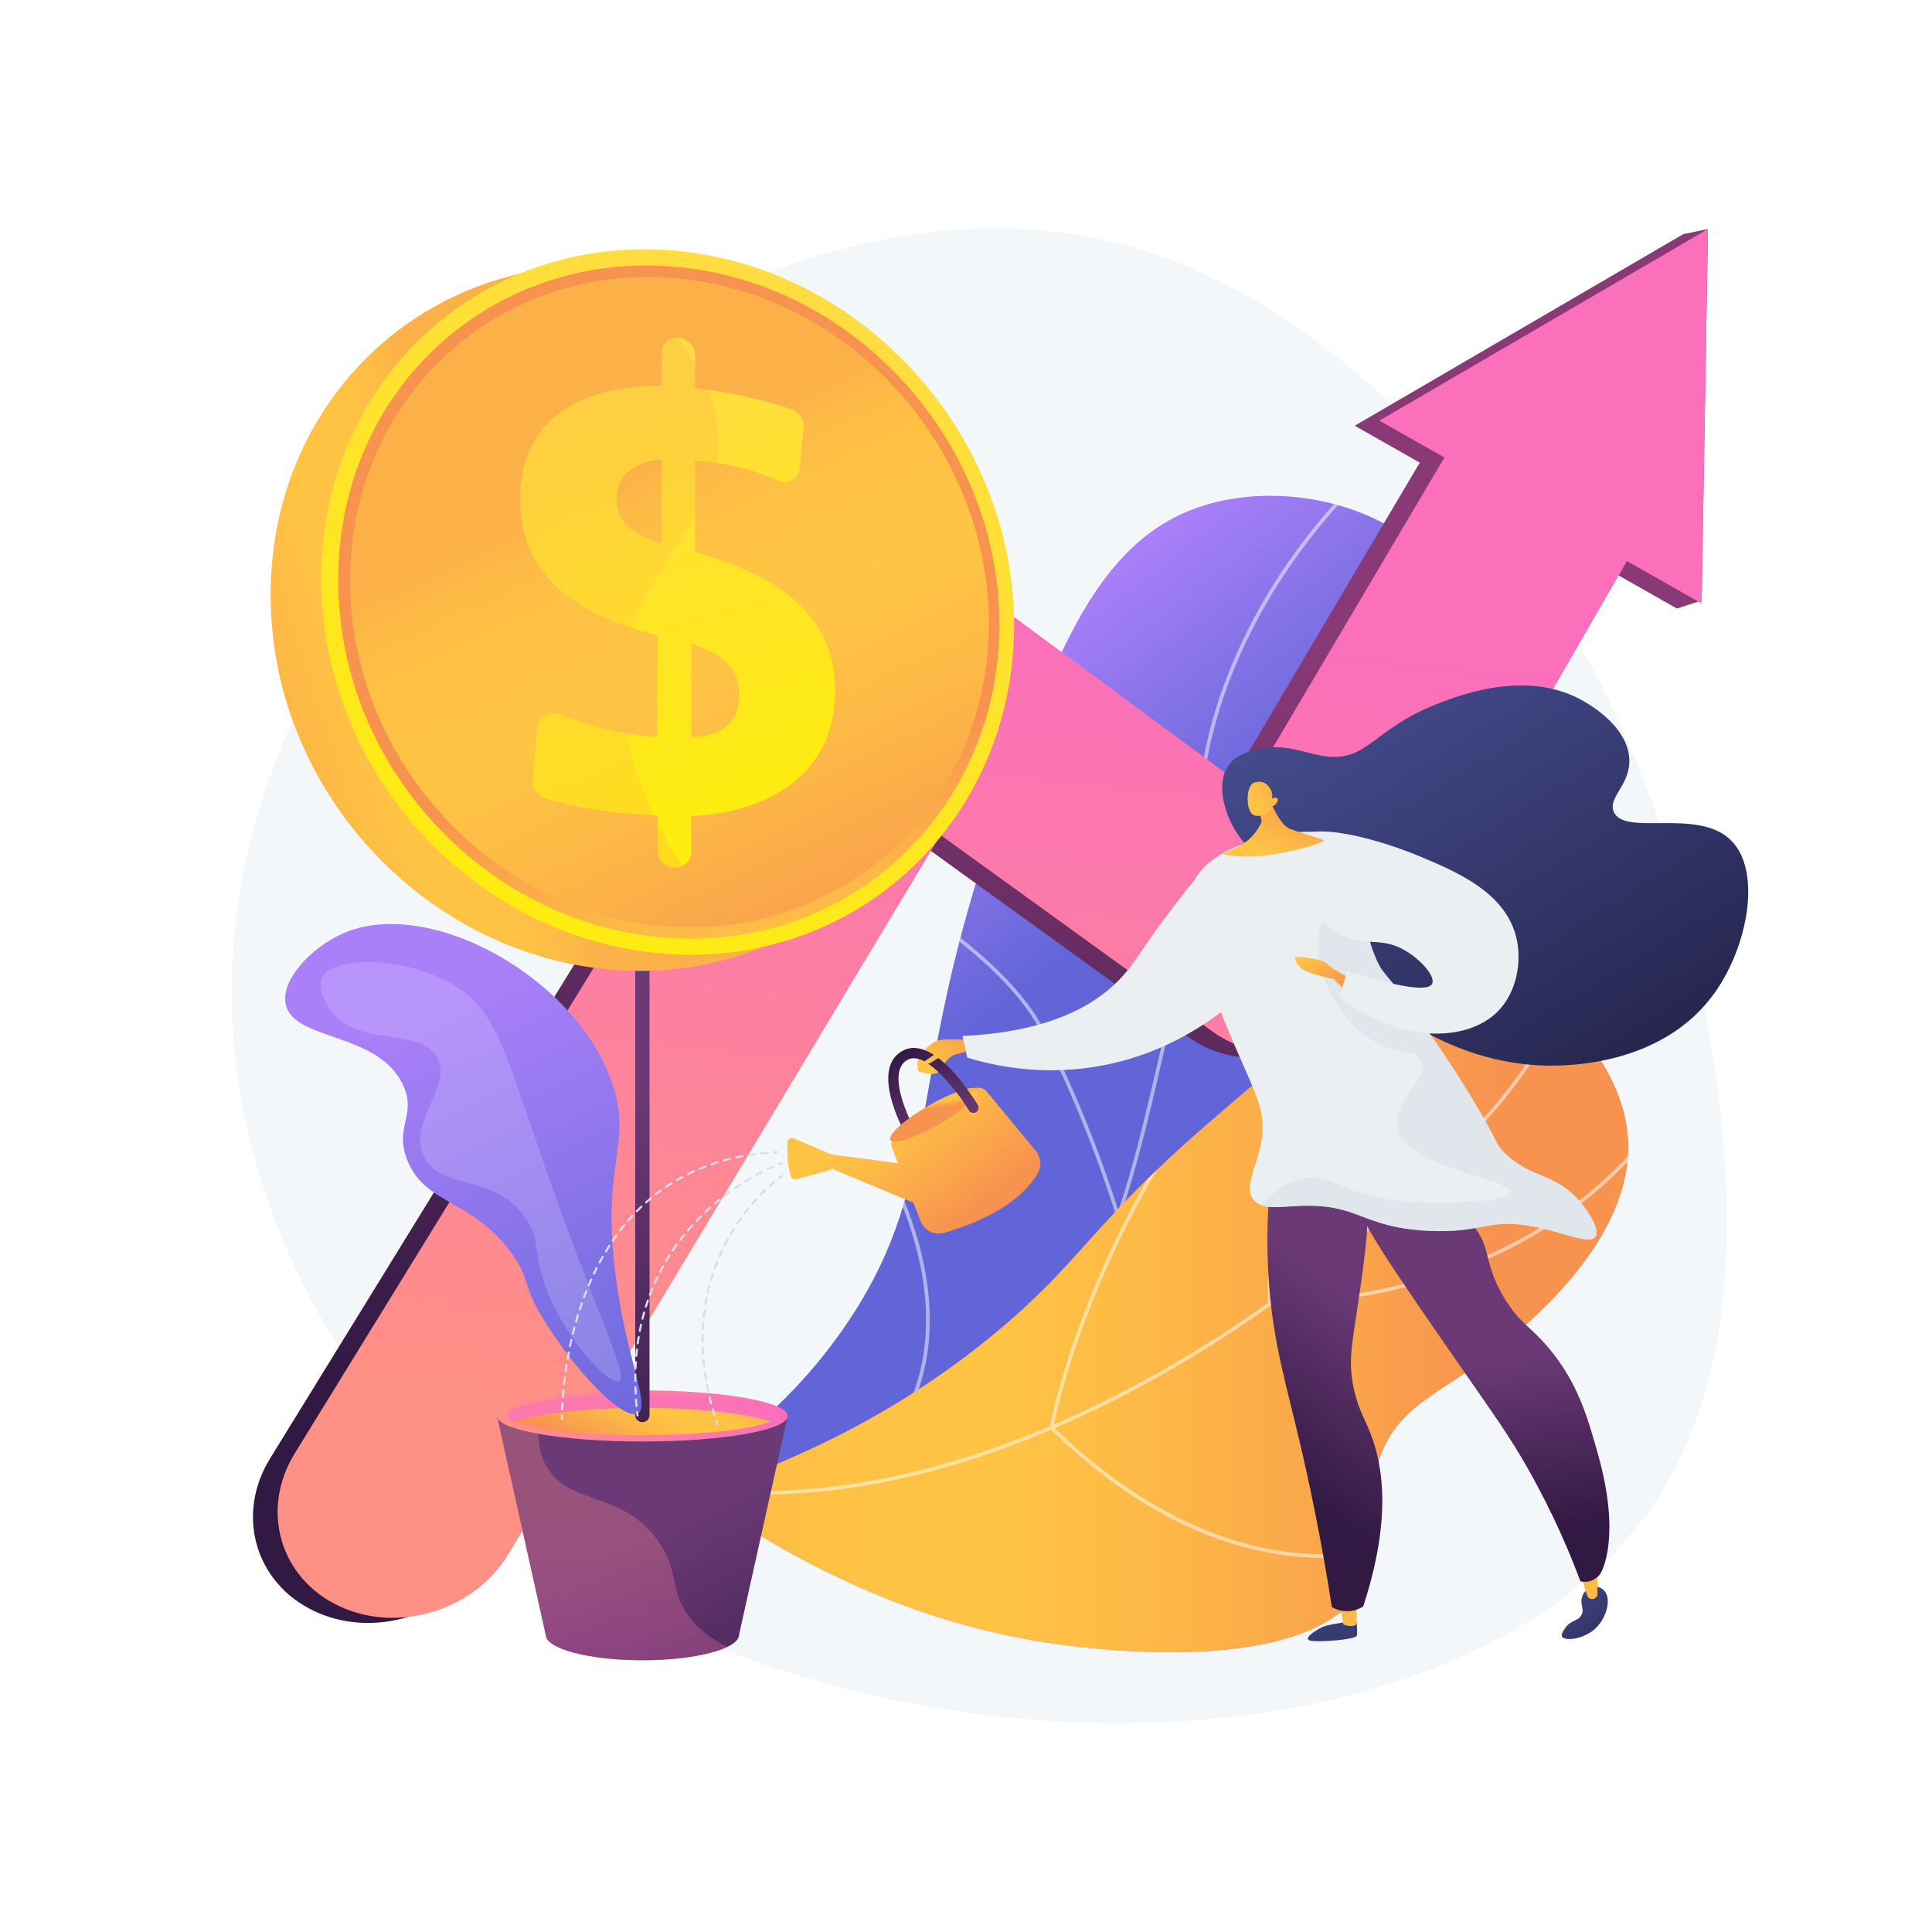 <?xml version="1.0" encoding="utf-8"?>
<!-- Generator: Adobe Illustrator 27.5.0, SVG Export Plug-In . SVG Version: 6.00 Build 0)  -->
<svg version="1.1" xmlns="http://www.w3.org/2000/svg" xmlns:xlink="http://www.w3.org/1999/xlink" x="0px" y="0px"
	 viewBox="0 0 3710 3710" style="enable-background:new 0 0 3710 3710;" xml:space="preserve">
<g id="Background">
	<g>
		<g>
			<rect style="fill:#FFFFFF;" width="3710" height="3710"/>
		</g>
	</g>
</g>
<g id="Illustration">
	<g>
		<path style="fill:#F4F7FA;" d="M3255.273,1837.535c47.447,242.102,143.613,732.782-86.516,1061.033
			c-417.657,595.745-1838.071,553.763-2438.044-197.346c-51.871-64.937-312.076-403.668-283.686-867.5
			c49.245-804.531,938.127-1517.628,1650.502-1377.57c416.919,81.969,694.021,440.558,808.1,588.186
			C2952.644,1105.179,3167.957,1392.002,3255.273,1837.535z"/>
		<g>
			<g>
				<defs>
					<path id="SVGID_1_" d="M1170.865,2917.472c136.736-64.751,326.823-180.209,462.365-386.339
						c177.76-270.337,105.522-459.109,280.836-957.234c110.849-314.96,191.382-533.647,389.718-600.648
						c155.426-52.505,364.586-5.573,460.204,120.233c79.503,104.605,89.817,275.986,72.934,390.515
						c-13.759,93.341-46.312,153.853-10.262,216.957c36.841,64.491,101.873,55.623,139.304,106.654
						c75.911,103.491-57.767,322.348-79.372,357.719c-240.33,393.465-726.029,554.679-938.74,622.449
						C1771.975,2843.813,1506.945,2908.613,1170.865,2917.472z"/>
				</defs>
				
					<linearGradient id="SVGID_00000183947202608319012650000004614454059444743572_" gradientUnits="userSpaceOnUse" x1="1580.848" y1="1504.196" x2="1924.616" y2="1949.961">
					<stop  offset="0" style="stop-color:#AA80F9"/>
					<stop  offset="0.996" style="stop-color:#6165D7"/>
				</linearGradient>
				
					<use xlink:href="#SVGID_1_"  style="overflow:visible;fill:url(#SVGID_00000183947202608319012650000004614454059444743572_);"/>
				<clipPath id="SVGID_00000180338919685966035060000002303663959672353197_">
					<use xlink:href="#SVGID_1_"  style="overflow:visible;"/>
				</clipPath>
				<g style="opacity:0.5;clip-path:url(#SVGID_00000180338919685966035060000002303663959672353197_);">
					<path style="fill:#FFFFFF;" d="M1025.428,2956.625l-0.366-7.07c204.771-10.611,388.365-42.756,545.682-95.539
						c232.074-77.869,399.906-198.891,498.835-359.707c77.469-125.938,111.161-271.29,157.788-472.468
						c37.225-160.585,49.119-277.743,59.615-381.111c13.701-134.947,24.523-241.537,85.888-381.424
						c62.285-141.979,157.667-272.353,283.498-387.502l4.778,5.224c-125.095,114.479-219.906,244.052-281.79,385.124
						c-60.919,138.867-71.692,244.967-85.332,379.295c-10.514,103.576-22.435,220.973-59.757,381.995
						c-45.022,194.237-80.581,347.656-158.659,474.578c-99.818,162.267-268.922,284.3-502.612,362.709
						C1415.07,2913.718,1230.84,2945.982,1025.428,2956.625z"/>
					<path style="fill:#FFFFFF;" d="M2256.318,1908.013l-3.001-2.645c-0.892-0.786-89.937-80.216-159.371-220.478
						c-40.78-82.377-66.959-169.349-77.812-258.503c-13.563-111.426-3.087-226.567,31.141-342.224l6.79,2.009
						c-33.951,114.724-44.348,228.902-30.902,339.362c10.756,88.355,36.707,174.559,77.13,256.216
						c61.711,124.661,138.841,200.661,154.759,215.597c176.43-255.861,385.504-384.486,530.123-447.396
						c157.487-68.504,274.806-76.028,275.971-76.097l0.415,7.07c-1.158,0.067-117.471,7.567-273.869,75.656
						c-144.307,62.824-353.247,191.57-529.113,448.136L2256.318,1908.013z"/>
					<path style="fill:#FFFFFF;" d="M2154.823,2339.579c-2.59,0-5.145-0.033-7.7-0.1l-2.572-0.066l-0.729-2.467
						c-0.539-1.829-55.19-184.826-145.898-357.565c-90.327-172.025-384.821-316.453-387.784-317.893l3.091-6.369
						c2.985,1.449,299.552,146.881,390.965,320.97c85.283,162.41,138.793,333.828,145.666,356.365
						c1.639,0.028,3.281,0.042,4.927,0.042c184.855,0,430.325-173.698,604.798-320.554
						c191.926-161.546,341.626-326.331,343.117-327.977l5.248,4.75c-1.494,1.649-151.516,166.791-343.805,328.644
						c-112.997,95.109-218.285,170.511-312.937,224.11C2336.204,2306.594,2236.539,2339.579,2154.823,2339.579z"/>
					<path style="fill:#FFFFFF;" d="M1980.347,2866.765c-197.065,0-333.401-26.152-334.874-26.438l-6.925-1.354l5.224-4.742
						c71.18-64.622,114.622-142.138,129.121-230.397c11.619-70.714,4.813-148.501-20.226-231.202
						c-42.718-141.083-124.73-248.753-125.554-249.824l5.615-4.315c0.832,1.081,83.629,109.78,126.716,252.089
						c25.355,83.744,32.231,162.607,20.437,234.399c-14.403,87.683-56.815,164.91-126.094,229.653
						c33.144,5.772,181.538,29.206,379.881,24.407c207.2-5.017,512.812-42.764,792.084-194.114l541.943-293.702l3.375,6.227
						l-541.943,293.702c-280.573,152.052-587.446,189.952-795.476,194.97C2015.453,2866.563,1997.658,2866.765,1980.347,2866.765z"
						/>
				</g>
			</g>
		</g>
		<g>
			
				<linearGradient id="SVGID_00000099625734801291940490000002018811686161282237_" gradientUnits="userSpaceOnUse" x1="3318.798" y1="1328.526" x2="2143.423" y2="1819.782" gradientTransform="matrix(0.913 0.408 -0.408 0.913 979.689 -27.106)">
				<stop  offset="0" style="stop-color:#FF9085"/>
				<stop  offset="1" style="stop-color:#FB6FBB"/>
			</linearGradient>
			<path style="fill:url(#SVGID_00000099625734801291940490000002018811686161282237_);" d="M1336.978,2868.16
				c173.629,123.675,413.452,252.381,698.007,289.604c72.619,9.5,521.225,68.182,595.029-137.592
				c25.997-72.484-16.467-116.568,16.79-213.982c39.408-115.428,124.251-127.417,239.801-224.712
				c68.948-58.055,270.725-227.954,235.871-424.751c-20.828-117.6-125.214-239.485-237.6-280.61
				c-164.847-60.322-314.605,64.926-565.044,281.296c-222.004,191.805-241.878,263.152-403.694,398.443
				C1796.045,2656.264,1611.084,2780.761,1336.978,2868.16z"/>
			<g>
				<defs>
					<path id="SVGID_00000153707186619779725370000010849084976152745641_" d="M1336.978,2868.16
						c173.629,123.675,413.452,252.381,698.007,289.604c72.619,9.5,521.225,68.182,595.029-137.592
						c25.997-72.484-16.467-116.568,16.79-213.982c39.408-115.428,124.251-127.417,239.801-224.712
						c68.948-58.055,270.725-227.954,235.871-424.751c-20.828-117.6-125.214-239.485-237.6-280.61
						c-164.847-60.322-314.605,64.926-565.044,281.296c-222.004,191.805-241.878,263.152-403.694,398.443
						C1796.045,2656.264,1611.084,2780.761,1336.978,2868.16z"/>
				</defs>
				
					<linearGradient id="SVGID_00000036238256676847745360000015691308936976317843_" gradientUnits="userSpaceOnUse" x1="1336.978" y1="2516.847" x2="3126.488" y2="2516.847">
					<stop  offset="0" style="stop-color:#FCB148"/>
					<stop  offset="0.052" style="stop-color:#FDBA46"/>
					<stop  offset="0.142" style="stop-color:#FFC244"/>
					<stop  offset="0.318" style="stop-color:#FFC444"/>
					<stop  offset="0.485" style="stop-color:#FDB946"/>
					<stop  offset="0.775" style="stop-color:#F99C4D"/>
					<stop  offset="0.866" style="stop-color:#F8924F"/>
					<stop  offset="1" style="stop-color:#F8924F"/>
				</linearGradient>
				
					<use xlink:href="#SVGID_00000153707186619779725370000010849084976152745641_"  style="overflow:visible;fill:url(#SVGID_00000036238256676847745360000015691308936976317843_);"/>
				<clipPath id="SVGID_00000062191017553057526180000014640943411565503155_">
					<use xlink:href="#SVGID_00000153707186619779725370000010849084976152745641_"  style="overflow:visible;"/>
				</clipPath>
				<g style="opacity:0.5;clip-path:url(#SVGID_00000062191017553057526180000014640943411565503155_);">
					<path style="fill:#FFFFFF;" d="M1456.821,2870.314c-124.787,0-244.82-20.425-359.584-61.329
						c-208.345-74.259-392.173-210.371-546.379-404.554l5.546-4.405c153.369,193.132,336.133,328.482,543.212,402.29
						c275.888,98.331,582.873,77.516,912.422-61.866c343.241-145.178,624.951-382.593,800.835-556.195
						c121.921-120.339,216.3-282.02,280.51-480.549l6.735,2.178c-64.563,199.622-159.533,362.265-282.274,483.411
						c-176.323,174.036-458.776,412.06-803.051,557.676C1820.492,2829.154,1633.894,2870.314,1456.821,2870.314z"/>
					<path style="fill:#FFFFFF;" d="M2434.508,2507.658l-0.138-3.523c-0.042-1.046-3.748-106.126,25.737-241.99
						c27.227-125.47,89.134-303.697,229.441-440.241l4.937,5.075c-138.99,135.263-200.386,312.014-227.419,436.473
						c-26.304,121.122-26.065,217.553-25.709,236.879c549.667-20.478,750.585-344.094,799.148-442.967
						c1.39-2.825,1.967-3.997,2.385-4.642l5.94,3.858l-2.97-1.929l2.973,1.924c-0.235,0.373-1.079,2.092-1.971,3.908
						c-49.109,99.98-252.558,427.698-808.832,447.052L2434.508,2507.658z"/>
					<path style="fill:#FFFFFF;" d="M2543.913,2991.7c-4.481,0-9-0.053-13.591-0.164c-77.597-1.888-156.024-19.648-233.11-52.786
						c-96.232-41.371-190.622-106.964-280.542-194.956l-1.338-1.31l0.328-1.843c0.567-3.179,59.578-321.629,297.075-644.529
						l239.758-325.973l5.705,4.194l-239.759,325.973c-227.18,308.87-290.323,613.348-295.46,639.752
						c111.646,108.899,289.918,239.105,507.515,244.398c130.354,3.158,214.036-40.728,214.865-41.172l3.34,6.244
						C2747.884,2949.965,2668.392,2991.7,2543.913,2991.7z"/>
				</g>
			</g>
		</g>
		<g>
			<g>
				
					<linearGradient id="SVGID_00000123426017876665399780000008204405383475288970_" gradientUnits="userSpaceOnUse" x1="800.881" y1="2643.871" x2="1272.793" y2="1130.979" gradientTransform="matrix(0.979 -0.203 0.203 0.979 390.96 342.528)">
					<stop  offset="0" style="stop-color:#311944"/>
					<stop  offset="1" style="stop-color:#893976"/>
				</linearGradient>
				<path style="fill:url(#SVGID_00000123426017876665399780000008204405383475288970_);" d="M768.883,3109.035
					c-54.259,13.182-112.494,9.397-164.236-14.708c-114.606-53.379-153.091-185.524-85.616-294.243l984.211-1598.261
					c32.268-51.966,86.952-88.213,149.743-99.427c62.509-11.164,126.922,3.575,176.665,40.284l519.581,383.426l370.583-626.713
					c55.432-93.753,178.73-124.266,275.113-68.934c95.794,54.992,129.547,174.539,75.666,267.774l-477.582,826.369
					c-29.748,51.474-80.895,88.521-140.333,101.48c-59.7,13.016-121.882,0.455-170.344-34.564l-523.676-378.384l-829.68,1380.99
					C893.273,3053.018,833.938,3093.231,768.883,3109.035z"/>
				<g>
					
						<linearGradient id="SVGID_00000178897435067755495020000013476353501064224685_" gradientUnits="userSpaceOnUse" x1="1786.702" y1="2984.529" x2="2267.458" y2="1443.282" gradientTransform="matrix(0.979 -0.203 0.203 0.979 390.96 342.528)">
						<stop  offset="0" style="stop-color:#311944"/>
						<stop  offset="1" style="stop-color:#893976"/>
					</linearGradient>
					<polygon style="fill:url(#SVGID_00000178897435067755495020000013476353501064224685_);" points="3220.265,1168.584 
						2601.498,817.539 3232.403,449.608 3279.749,439.812 3267.707,1153.073 					"/>
				</g>
			</g>
			<g>
				
					<linearGradient id="SVGID_00000144297849855424066310000017875579282492719773_" gradientUnits="userSpaceOnUse" x1="849.228" y1="2643.87" x2="1321.14" y2="1130.978" gradientTransform="matrix(0.979 -0.203 0.203 0.979 390.96 342.528)">
					<stop  offset="0" style="stop-color:#FF9085"/>
					<stop  offset="1" style="stop-color:#FB6FBB"/>
				</linearGradient>
				<path style="fill:url(#SVGID_00000144297849855424066310000017875579282492719773_);" d="M816.229,3099.24
					c-54.259,13.181-112.494,9.397-164.236-14.709c-114.607-53.379-153.091-185.524-85.616-294.243l984.211-1598.26
					c32.268-51.967,86.952-88.214,149.743-99.428c62.509-11.164,126.922,3.575,176.665,40.285l519.581,383.426l370.583-626.713
					c55.432-93.753,178.731-124.266,275.112-68.934c95.794,54.992,129.548,174.539,75.666,267.774l-477.581,826.369
					c-29.748,51.475-80.896,88.521-140.333,101.481c-59.7,13.016-121.882,0.454-170.344-34.564l-523.676-378.383l-829.68,1380.99
					C940.618,3043.222,881.284,3083.435,816.229,3099.24z"/>
				<g>
					
						<linearGradient id="SVGID_00000111901563162346828560000005092007478785090436_" gradientUnits="userSpaceOnUse" x1="1823.638" y1="2944.394" x2="2294.926" y2="1433.5" gradientTransform="matrix(0.979 -0.203 0.203 0.979 390.96 342.528)">
						<stop  offset="0" style="stop-color:#FF9085"/>
						<stop  offset="1" style="stop-color:#FB6FBB"/>
					</linearGradient>
					<polygon style="fill:url(#SVGID_00000111901563162346828560000005092007478785090436_);" points="3267.611,1158.788 
						2648.844,807.742 3279.749,439.812 					"/>
				</g>
			</g>
		</g>
		<g>
			<g>
				<g>
					
						<linearGradient id="SVGID_00000183967800496585733970000015164046190576235435_" gradientUnits="userSpaceOnUse" x1="1556.578" y1="3462.155" x2="1280.431" y2="2931.102">
						<stop  offset="0" style="stop-color:#311944"/>
						<stop  offset="1" style="stop-color:#6B3976"/>
					</linearGradient>
					<path style="fill:url(#SVGID_00000183967800496585733970000015164046190576235435_);" d="M954.415,2719.06l93.453,420.061
						c0,27.11,83.13,49.089,185.675,49.089c102.545,0,185.675-21.979,185.675-49.089l93.454-420.061H954.415z"/>
					
						<linearGradient id="SVGID_00000109025715709006748520000012725737283222169489_" gradientUnits="userSpaceOnUse" x1="1178.534" y1="2898.549" x2="1158.688" y2="3196.238">
						<stop  offset="0" style="stop-color:#FF9085"/>
						<stop  offset="1" style="stop-color:#FB6FBB"/>
					</linearGradient>
					<path style="opacity:0.3;fill:url(#SVGID_00000109025715709006748520000012725737283222169489_);" d="M1323.075,3104.315
						c-39.028-52.761-17.666-89.407-61.742-148.639c-66.355-89.17-159.74-66.553-205.808-130.345
						c-16.049-22.225-26.492-55.231-20-106.271h-81.11l93.453,420.061c0,27.11,83.13,49.089,185.675,49.089
						c70.682,0,132.117-10.447,163.486-25.811C1360.55,3145.481,1337.893,3124.346,1323.075,3104.315z"/>
					
						<linearGradient id="SVGID_00000157306474651938679900000006798271313693844923_" gradientUnits="userSpaceOnUse" x1="954.414" y1="2719.061" x2="1512.671" y2="2719.061">
						<stop  offset="0" style="stop-color:#FF9085"/>
						<stop  offset="1" style="stop-color:#FB6FBB"/>
					</linearGradient>
					<path style="fill:url(#SVGID_00000157306474651938679900000006798271313693844923_);" d="M1512.671,2719.061
						c0,27.111-124.97,49.09-279.129,49.09c-154.158,0-279.128-21.979-279.128-49.09c0-27.112,124.97-49.091,279.128-49.091
						C1387.701,2669.971,1512.671,2691.949,1512.671,2719.061z"/>
					
						<linearGradient id="SVGID_00000137106558749906690950000005198355678502698136_" gradientUnits="userSpaceOnUse" x1="1223.665" y1="2850.448" x2="1230.525" y2="2757.834">
						<stop  offset="0" style="stop-color:#FF9085"/>
						<stop  offset="1" style="stop-color:#FB6FBB"/>
					</linearGradient>
					
						<ellipse style="opacity:0.69;fill:url(#SVGID_00000137106558749906690950000005198355678502698136_);" cx="1233.543" cy="2717.092" rx="260.051" ry="38.875"/>
					
						<linearGradient id="SVGID_00000013894374125428358670000018354532658657036471_" gradientUnits="userSpaceOnUse" x1="1274.477" y1="2638.269" x2="1185.294" y2="2837.216">
						<stop  offset="0" style="stop-color:#FCB148"/>
						<stop  offset="0.052" style="stop-color:#FDBA46"/>
						<stop  offset="0.142" style="stop-color:#FFC244"/>
						<stop  offset="0.318" style="stop-color:#FFC444"/>
						<stop  offset="0.485" style="stop-color:#FDB946"/>
						<stop  offset="0.775" style="stop-color:#F99C4D"/>
						<stop  offset="0.866" style="stop-color:#F8924F"/>
						<stop  offset="1" style="stop-color:#F8924F"/>
					</linearGradient>
					<path style="fill:url(#SVGID_00000013894374125428358670000018354532658657036471_);" d="M987.29,2729.582
						c34.811,15.342,131.873,26.382,246.252,26.382c114.381,0,211.442-11.041,246.254-26.382
						c-46.985-15.467-139.582-25.998-246.254-25.998C1126.873,2703.584,1034.275,2714.115,987.29,2729.582z"/>
				</g>
				
					<linearGradient id="SVGID_00000070815468823955001770000017392909989951846319_" gradientUnits="userSpaceOnUse" x1="1323.836" y1="3001.779" x2="1216.393" y2="2101.31">
					<stop  offset="0" style="stop-color:#311944"/>
					<stop  offset="1" style="stop-color:#6B3976"/>
				</linearGradient>
				<path style="fill:url(#SVGID_00000070815468823955001770000017392909989951846319_);" d="M1233.544,2731.047
					c-7.58,0-13.721-6.145-13.721-13.719v-944.563c0-7.575,6.141-13.721,13.721-13.721c7.579,0,13.72,6.146,13.72,13.721v944.563
					C1247.264,2724.902,1241.123,2731.047,1233.544,2731.047z"/>
				<g>
					
						<linearGradient id="SVGID_00000064314456245041941380000003735223608344044676_" gradientUnits="userSpaceOnUse" x1="956.924" y1="1260.15" x2="180.997" y2="1509.169">
						<stop  offset="0" style="stop-color:#FCB148"/>
						<stop  offset="0.052" style="stop-color:#FDBA46"/>
						<stop  offset="0.142" style="stop-color:#FFC244"/>
						<stop  offset="0.318" style="stop-color:#FFC444"/>
						<stop  offset="0.485" style="stop-color:#FDB946"/>
						<stop  offset="0.775" style="stop-color:#F99C4D"/>
						<stop  offset="0.866" style="stop-color:#F8924F"/>
						<stop  offset="1" style="stop-color:#F8924F"/>
					</linearGradient>
					<path style="fill:url(#SVGID_00000064314456245041941380000003735223608344044676_);" d="M1850.18,1231.994
						c0,359.963-281.466,643.125-641.216,632.079c-374.39-11.496-689.268-334.838-689.268-721.775s314.878-667.822,689.268-628.837
						C1568.714,550.917,1850.18,872.034,1850.18,1231.994z"/>
					
						<linearGradient id="SVGID_00000049201950698643779850000007151155513449057152_" gradientUnits="userSpaceOnUse" x1="1584.603" y1="487.793" x2="891.904" y2="2016.016">
						<stop  offset="0" style="stop-color:#FFDB44"/>
						<stop  offset="1" style="stop-color:#FEEF06"/>
					</linearGradient>
					<path style="fill:url(#SVGID_00000049201950698643779850000007151155513449057152_);" d="M1947.391,1200.956
						c0,359.963-281.466,643.125-641.216,632.078c-374.392-11.497-689.268-334.838-689.268-721.772
						c0-386.939,314.876-667.824,689.268-628.84C1665.926,519.881,1947.391,840.996,1947.391,1200.956z"/>
					
						<linearGradient id="SVGID_00000158022405041559010140000013733687468013955254_" gradientUnits="userSpaceOnUse" x1="1457.182" y1="2101.43" x2="1323.524" y2="1371.262">
						<stop  offset="0" style="stop-color:#FCB148"/>
						<stop  offset="0.052" style="stop-color:#FDBA46"/>
						<stop  offset="0.142" style="stop-color:#FFC244"/>
						<stop  offset="0.318" style="stop-color:#FFC444"/>
						<stop  offset="0.485" style="stop-color:#FDB946"/>
						<stop  offset="0.775" style="stop-color:#F99C4D"/>
						<stop  offset="0.866" style="stop-color:#F8924F"/>
						<stop  offset="1" style="stop-color:#F8924F"/>
					</linearGradient>
					<path style="fill:url(#SVGID_00000158022405041559010140000013733687468013955254_);" d="M1919.156,1199.052
						c0,344.114-269.312,614.348-612.981,603.221c-357.005-11.561-656.747-320.139-656.747-688.818
						c0-368.684,299.742-636.846,656.747-600.272C1649.844,548.395,1919.156,854.942,1919.156,1199.052z"/>
					
						<linearGradient id="SVGID_00000116220018653536762420000003813095503436587412_" gradientUnits="userSpaceOnUse" x1="1173.802" y1="919.573" x2="1724.623" y2="2088.86">
						<stop  offset="0" style="stop-color:#FCB148"/>
						<stop  offset="0.052" style="stop-color:#FDBA46"/>
						<stop  offset="0.142" style="stop-color:#FFC244"/>
						<stop  offset="0.318" style="stop-color:#FFC444"/>
						<stop  offset="0.485" style="stop-color:#FDB946"/>
						<stop  offset="0.775" style="stop-color:#F99C4D"/>
						<stop  offset="0.866" style="stop-color:#F8924F"/>
						<stop  offset="1" style="stop-color:#F8924F"/>
					</linearGradient>
					<path style="fill:url(#SVGID_00000116220018653536762420000003813095503436587412_);" d="M1898.932,1197.689
						c0,332.756-260.596,593.762-592.757,582.609c-344.605-11.57-633.586-309.606-633.586-665.284
						c0-355.68,288.981-614.752,633.586-579.857C1638.336,568.792,1898.932,864.934,1898.932,1197.689z"/>
					<g>
						
							<linearGradient id="SVGID_00000094596910659361362340000000374871753816540565_" gradientUnits="userSpaceOnUse" x1="1151.857" y1="667.957" x2="1428.829" y2="1705.999">
							<stop  offset="0" style="stop-color:#FFDB44"/>
							<stop  offset="1" style="stop-color:#FEEF06"/>
						</linearGradient>
						<path style="fill:url(#SVGID_00000094596910659361362340000000374871753816540565_);" d="M1302.775,648.362L1302.775,648.362
							c17.677,1.683,31.981,17.592,31.981,35.543v61.265c35.345,3.946,70.738,10.092,106.184,18.424
							c26.133,6.141,52.092,13.454,77.877,21.93c15.45,5.078,25.976,20.676,24.401,36.764l-7.525,76.826
							c-1.999,20.383-22.145,32.354-41.115,23.897c-16.981-7.575-34.397-14.065-52.245-19.463
							c-31.14-9.422-63.981-15.568-98.542-18.415l-9.037-0.745v175.457c92.209,25.799,159.927,60.502,203.69,104.155
							c43.549,43.443,65.247,97.585,65.247,162.583c0,70.29-23.989,126.576-72.158,169.026
							c-48.427,42.673-116.325,66.673-204.126,71.869v67.621c0,17.96-14.318,31.946-32.009,31.246l-0.567-0.023
							c-17.728-0.706-32.122-15.886-32.122-33.906v-66.706l-14.251-0.643c-41.158-1.856-80.586-6.056-118.254-12.607
							c-27.898-4.853-55.14-11.116-81.722-18.795c-16.075-4.643-27.11-19.957-25.635-36.41l8.852-98.758
							c1.913-21.349,23.359-33.77,43.66-25.762c23.664,9.332,47.623,17.195,71.872,23.59c37.79,9.966,76.097,16.358,114.909,19.196
							l0.569-195.172c-88.509-21.9-154.774-54.338-198.312-97.308c-43.74-43.169-65.687-98.415-65.687-165.589
							c0-69.513,23.797-123.171,71.212-160.828c47.176-37.467,114.238-56.11,200.756-56.062v-62.636
							C1270.68,659.913,1285.063,646.679,1302.775,648.362z M1270.68,882.571c-27.354,1.989-48.685,9.502-63.953,22.548
							c-15.291,13.066-22.947,30.628-22.947,52.669c0,20.879,7.082,38.332,21.227,52.341c14.127,13.989,36.036,25.158,65.673,33.503
							V882.571z M1327.409,1235.99v178.98c29.736,0.06,52.537-7.04,68.453-21.278c15.893-14.214,23.828-34.289,23.828-60.249
							c0-23.668-7.375-43.298-22.142-58.907C1382.759,1258.902,1359.4,1246.057,1327.409,1235.99z"/>
					</g>
					
						<linearGradient id="SVGID_00000145737252952427674760000012619029338737738371_" gradientUnits="userSpaceOnUse" x1="1011.751" y1="995.244" x2="1561.462" y2="2162.174">
						<stop  offset="0" style="stop-color:#FCB148"/>
						<stop  offset="0.052" style="stop-color:#FDBA46"/>
						<stop  offset="0.142" style="stop-color:#FFC244"/>
						<stop  offset="0.318" style="stop-color:#FFC444"/>
						<stop  offset="0.485" style="stop-color:#FDB946"/>
						<stop  offset="0.775" style="stop-color:#F99C4D"/>
						<stop  offset="0.866" style="stop-color:#F8924F"/>
						<stop  offset="1" style="stop-color:#F8924F"/>
					</linearGradient>
					<path style="opacity:0.3;fill:url(#SVGID_00000145737252952427674760000012619029338737738371_);" d="M1198.908,1279.177
						c20.028-197.802,201.816-281.535,178.092-463.481c-14.622-112.143-99.618-206.648-194.434-280.438
						c-287.591,30.16-509.979,268.293-509.979,579.758c0,355.68,288.984,653.716,633.589,665.286
						c33.459,1.123,66.136-0.618,97.91-4.781C1267.23,1639.336,1181.704,1449.113,1198.908,1279.177z"/>
				</g>
				
					<linearGradient id="SVGID_00000109738099206189229790000000256432923841014427_" gradientUnits="userSpaceOnUse" x1="820.563" y1="1918.881" x2="1294.739" y2="2875.008">
					<stop  offset="0" style="stop-color:#AA80F9"/>
					<stop  offset="0.996" style="stop-color:#6165D7"/>
				</linearGradient>
				<path style="fill:url(#SVGID_00000109738099206189229790000000256432923841014427_);" d="M1224.96,2714.046
					c-27.609,15.214-119.793-79.738-182.674-182.674c-40.908-66.965-23.578-73.002-56.611-120.052
					c-77.217-109.982-169.367-95.992-203.795-184.089c-24.876-63.651,18.015-84.298-7.081-141.614
					c-45.795-104.589-210.455-85.735-226.121-156.68c-10.319-46.728,49.096-109.305,108.826-136.034
					c166.684-74.59,456.346,87.322,520.815,295.387c34.651,111.832-23.999,145.834,3.886,361.461
					C1202.967,2610.287,1249.578,2700.481,1224.96,2714.046z"/>
				<path style="opacity:0.17;fill:#FFFFFF;" d="M619.024,1876.737c21.695-41.496,158.365-40.603,251.365,14.161
					c93.823,55.25,97.475,138.404,215.961,460.245c76.382,207.477,118.659,291.878,102.67,300.93
					c-16.497,9.339-89.653-64.578-130.993-155.776c-39.665-87.504-15.1-113.838-53.105-162.856
					c-62.962-81.207-160.377-47.611-191.179-113.291c-32.027-68.291,58.732-135.647,24.782-191.179
					c-35.486-58.044-153.632-15.517-205.34-92.049C629.418,1931.348,607.462,1898.851,619.024,1876.737z"/>
			</g>
			<g>
				
					<linearGradient id="SVGID_00000161591859003082378740000007909863000209080496_" gradientUnits="userSpaceOnUse" x1="305.257" y1="4083.905" x2="319.414" y2="4338.72" gradientTransform="matrix(-0.721 0.694 0.694 0.721 357.146 -137.441)">
					<stop  offset="0" style="stop-color:#444B8C"/>
					<stop  offset="0.996" style="stop-color:#26264F"/>
				</linearGradient>
				<path style="fill:url(#SVGID_00000161591859003082378740000007909863000209080496_);" d="M3058.146,3045.535
					c6.867,0.406,16.162,2.197,22.362,8.982c15.024,16.438,3.908,53.478-17.219,72.987c-22.354,20.643-58.638,24.177-63.663,15.452
					c-2.469-4.288,2.553-11.656,5.563-16.07c11.398-16.717,25.076-13.226,31.591-25.477c6.654-12.511-4.418-22.149,2.103-37.331
					C3043.101,3054.256,3051.881,3048.635,3058.146,3045.535z"/>
				
					<linearGradient id="SVGID_00000057110426956915522240000010907165466132581286_" gradientUnits="userSpaceOnUse" x1="2549.6" y1="2971.217" x2="2571.553" y2="3366.388">
					<stop  offset="0" style="stop-color:#444B8C"/>
					<stop  offset="0.996" style="stop-color:#26264F"/>
				</linearGradient>
				<path style="fill:url(#SVGID_00000057110426956915522240000010907165466132581286_);" d="M2604.593,3111.733
					c0,0,2.745,21.845,0.904,29.163c-1.846,7.319-65.357,12.607-86.917,10.063c-21.559-2.543,12.842-24.566,26.578-28.698
					C2558.892,3118.129,2604.593,3111.733,2604.593,3111.733z"/>
				
					<linearGradient id="SVGID_00000057128991978606846400000017970145164175542947_" gradientUnits="userSpaceOnUse" x1="2591.062" y1="3165.963" x2="2579.4" y2="2632.426">
					<stop  offset="0" style="stop-color:#FFC444"/>
					<stop  offset="0.996" style="stop-color:#F36F56"/>
				</linearGradient>
				<path style="fill:url(#SVGID_00000057128991978606846400000017970145164175542947_);" d="M2572.622,3075.292l6.694,43.827
					c0,0,17.071,7.673,25.277,0.089l0.904-45.874L2572.622,3075.292z"/>
				
					<linearGradient id="SVGID_00000173125743518372878660000008255983980369950618_" gradientUnits="userSpaceOnUse" x1="2421.668" y1="2819.187" x2="2643.249" y2="2521.801">
					<stop  offset="0" style="stop-color:#311944"/>
					<stop  offset="1" style="stop-color:#6B3976"/>
				</linearGradient>
				<path style="fill:url(#SVGID_00000173125743518372878660000008255983980369950618_);" d="M2439.613,2266.429
					c-4.648,45.642-9.108,116.483-2.44,202.46c8.69,112.015,31.089,182.898,59.178,302.335
					c17.168,72.991,40.299,180.42,61.231,314.776c4.857,2.78,19.146,10.089,37.543,7.361c10.299-1.531,18.004-5.624,22.553-8.569
					c54.921-167.823,38.701-271.822,12.196-336.616c-11.296-27.618-24.994-49.408-32.316-91.863
					c-9.689-56.17,2.291-87.571,19.374-217.682c12.175-92.737,10.068-107.072,1.966-120.979
					C2586.515,2262.047,2487.465,2263.134,2439.613,2266.429z"/>
				
					<linearGradient id="SVGID_00000181781368922804527160000001444918936874618765_" gradientUnits="userSpaceOnUse" x1="2449.933" y1="2840.247" x2="2671.513" y2="2542.862">
					<stop  offset="0" style="stop-color:#311944"/>
					<stop  offset="1" style="stop-color:#6B3976"/>
				</linearGradient>
				<path style="opacity:0.3;fill:url(#SVGID_00000181781368922804527160000001444918936874618765_);" d="M2629.873,2748.177
					c-11.296-27.62-24.994-49.41-32.316-91.863c-9.689-56.17,2.291-87.571,19.374-217.682
					c12.175-92.737,10.068-107.072,1.966-120.979c-17.598-30.217-54.893-43.625-92.951-49.102c0.507,1.951,1.02,3.907,1.434,5.795
					c19.969,91.197-56.243,146.842-21.867,247.091c16.949,49.426,43.992,60.747,50.292,118.08
					c5.903,53.706-15.506,64.893-10.931,113.706c6.834,72.967,58.669,90.627,72.159,146.505
					c8.764,36.31,1.383,89.403-62.629,166.252c1.063,6.622,2.125,13.264,3.178,20.02c4.859,2.78,19.146,10.089,37.543,7.361
					c10.299-1.531,18.004-5.624,22.553-8.569C2672.599,2916.969,2656.378,2812.971,2629.873,2748.177z"/>
				
					<linearGradient id="SVGID_00000017503198593077127240000007543388741901402026_" gradientUnits="userSpaceOnUse" x1="3052.336" y1="3131.472" x2="3036.025" y2="2385.273">
					<stop  offset="0" style="stop-color:#FFC444"/>
					<stop  offset="0.996" style="stop-color:#F36F56"/>
				</linearGradient>
				<path style="fill:url(#SVGID_00000017503198593077127240000007543388741901402026_);" d="M3031.703,3013.158l16.003,50.38
					c2.146,6.754,10.657,9.611,15.943,4.891c1.326-1.184,2.646-2.681,3.904-4.571v-61.826L3031.703,3013.158z"/>
				
					<linearGradient id="SVGID_00000055686921191859486770000018228429144880605880_" gradientUnits="userSpaceOnUse" x1="2899.355" y1="2950.174" x2="2852.381" y2="2616.408">
					<stop  offset="0" style="stop-color:#311944"/>
					<stop  offset="1" style="stop-color:#6B3976"/>
				</linearGradient>
				<path style="fill:url(#SVGID_00000055686921191859486770000018228429144880605880_);" d="M2616.969,2309.778
					c-12.332,18.349,1.888,46.279,160.701,275.666c93.948,135.694,119.279,169.698,154.955,232.39
					c50.97,89.569,83.208,167.679,102.282,218.937c4.573,0.889,12.431,1.724,20.901-1.362c0,0,8.141-2.965,14.836-10.049
					c7.87-8.325,41.544-77.676-1.989-232.68c-19.525-69.52-38.421-136.809-93.774-203.007
					c-36.064-43.135-55.209-47.056-84.482-94.364c-41.07-66.372-26.81-96.494-57.102-136.085
					C2778.307,2287.353,2642.936,2271.133,2616.969,2309.778z"/>
				
					<linearGradient id="SVGID_00000163774839405466264660000004695524748251597463_" gradientUnits="userSpaceOnUse" x1="2652.714" y1="1283.74" x2="3118.022" y2="2041.358">
					<stop  offset="0" style="stop-color:#444B8C"/>
					<stop  offset="0.996" style="stop-color:#26264F"/>
				</linearGradient>
				<path style="fill:url(#SVGID_00000163774839405466264660000004695524748251597463_);" d="M2520.393,1714.922
					c-54.633-65.28-106.161-54.155-145.868-116.2c-23.513-36.742-40.285-95.089-14.982-129.769
					c13.121-17.982,33.43-23.946,49.596-28.461c59.112-16.509,96.782,7.987,140.923,12.362
					c76.163,7.547,88.625-53.02,207.542-100.246c40.073-15.915,167.335-66.453,274.565-11.009
					c13.827,7.152,91.6,49.297,96.421,113.728c3.817,51.002-41.168,74.663-29.927,102.94c19.541,49.162,161.211-7.982,225.242,55.29
					c59.741,59.032,32.774,203.992-32.141,294.208c-95.996,133.41-268.127,137.582-304.098,138.451
					c-180.349,4.37-363.978-106.668-417.826-234.872C2558.111,1783.419,2551.405,1751.979,2520.393,1714.922z"/>
				
					<linearGradient id="SVGID_00000105425624239481379130000000292708204422497201_" gradientUnits="userSpaceOnUse" x1="1792.943" y1="2050.615" x2="1908.318" y2="1886.617">
					<stop  offset="0" style="stop-color:#FFC444"/>
					<stop  offset="0.996" style="stop-color:#F36F56"/>
				</linearGradient>
				<path style="fill:url(#SVGID_00000105425624239481379130000000292708204422497201_);" d="M1866.709,1997.126
					c0,0-53.043-4.253-68.581,1.974c-15.539,6.227-38.418,31.876-36.682,44.669c1.736,12.793,1.736,12.793,1.736,12.793
					s32.908,14.085,41.95-1.542c9.042-15.626,18.939-28.955,35.267-31.579C1856.728,2020.818,1866.672,2012.794,1866.709,1997.126z"
					/>
				
					<linearGradient id="SVGID_00000101081603427127218110000013489867368735051666_" gradientUnits="userSpaceOnUse" x1="1646.491" y1="1979.556" x2="1936.476" y2="2353.571">
					<stop  offset="0" style="stop-color:#FCB148"/>
					<stop  offset="0.052" style="stop-color:#FDBA46"/>
					<stop  offset="0.142" style="stop-color:#FFC244"/>
					<stop  offset="0.318" style="stop-color:#FFC444"/>
					<stop  offset="0.485" style="stop-color:#FDB946"/>
					<stop  offset="0.775" style="stop-color:#F99C4D"/>
					<stop  offset="0.866" style="stop-color:#F8924F"/>
					<stop  offset="1" style="stop-color:#F8924F"/>
				</linearGradient>
				<path style="fill:url(#SVGID_00000101081603427127218110000013489867368735051666_);" d="M1713.1,2204.598l54.818,140.434
					c6.978,17.878,26.326,27.543,44.794,22.32c49.859-14.101,142.675-48.395,180.52-115.503c7.491-13.283,5.667-29.908-4.059-41.654
					l-94.229-113.792c-6.577-7.943-17.962-9.904-26.818-4.621l-146.26,87.255C1713.092,2184.271,1709.385,2195.08,1713.1,2204.598z"
					/>
				
					<linearGradient id="SVGID_00000059291258774902539150000002824037487906668703_" gradientUnits="userSpaceOnUse" x1="1531.345" y1="2068.833" x2="1821.433" y2="2442.981">
					<stop  offset="0" style="stop-color:#FCB148"/>
					<stop  offset="0.052" style="stop-color:#FDBA46"/>
					<stop  offset="0.142" style="stop-color:#FFC244"/>
					<stop  offset="0.318" style="stop-color:#FFC444"/>
					<stop  offset="0.485" style="stop-color:#FDB946"/>
					<stop  offset="0.775" style="stop-color:#F99C4D"/>
					<stop  offset="0.866" style="stop-color:#F8924F"/>
					<stop  offset="1" style="stop-color:#F8924F"/>
				</linearGradient>
				<polygon style="fill:url(#SVGID_00000059291258774902539150000002824037487906668703_);" points="1562.389,2212.517 
					1749.255,2236.928 1770.066,2316.264 1571.45,2233.52 				"/>
				
					<linearGradient id="SVGID_00000130641345694590133380000014800190099885201051_" gradientUnits="userSpaceOnUse" x1="1472.275" y1="2128.43" x2="1744.799" y2="2479.925">
					<stop  offset="0" style="stop-color:#FCB148"/>
					<stop  offset="0.052" style="stop-color:#FDBA46"/>
					<stop  offset="0.142" style="stop-color:#FFC244"/>
					<stop  offset="0.318" style="stop-color:#FFC444"/>
					<stop  offset="0.485" style="stop-color:#FDB946"/>
					<stop  offset="0.775" style="stop-color:#F99C4D"/>
					<stop  offset="0.866" style="stop-color:#F8924F"/>
					<stop  offset="1" style="stop-color:#F8924F"/>
				</linearGradient>
				<path style="fill:url(#SVGID_00000130641345694590133380000014800190099885201051_);" d="M1512.238,2193.401
					c-1.091,26.935,1.164,48.518,6.253,65.577c1.328,4.451,5.92,7.043,10.398,5.807l67.797-18.718v-29.069l-72.666-31.141
					C1518.547,2183.511,1512.479,2187.451,1512.238,2193.401z"/>
				
					<linearGradient id="SVGID_00000179623163667000669250000016577403112660794018_" gradientUnits="userSpaceOnUse" x1="1729.005" y1="2020.268" x2="1820.193" y2="2168.74">
					<stop  offset="0" style="stop-color:#311944"/>
					<stop  offset="1" style="stop-color:#6B3976"/>
				</linearGradient>
				<path style="fill:url(#SVGID_00000179623163667000669250000016577403112660794018_);" d="M1743.918,2175.773
					c-3.51,0-6.91-1.873-8.701-5.176c-2.622-4.829-63.422-118.653-2.4-152.609c59.771-33.28,136.259,89.845,144.781,103.992
					c2.82,4.674,1.314,10.749-3.365,13.569c-4.689,2.811-10.749,1.314-13.574-3.36c-19.055-31.609-81.703-117.359-118.223-96.914
					c-43.416,24.153,9.619,124.882,10.165,125.896c2.607,4.8,0.821,10.806-3.979,13.405
					C1747.124,2175.387,1745.507,2175.773,1743.918,2175.773z"/>
				
					<linearGradient id="SVGID_00000116926646908764726130000009894620167160081821_" gradientUnits="userSpaceOnUse" x1="1646.492" y1="1979.557" x2="1936.476" y2="2353.571">
					<stop  offset="0" style="stop-color:#FCB148"/>
					<stop  offset="0.052" style="stop-color:#FDBA46"/>
					<stop  offset="0.142" style="stop-color:#FFC244"/>
					<stop  offset="0.318" style="stop-color:#FFC444"/>
					<stop  offset="0.485" style="stop-color:#FDB946"/>
					<stop  offset="0.775" style="stop-color:#F99C4D"/>
					<stop  offset="0.866" style="stop-color:#F8924F"/>
					<stop  offset="1" style="stop-color:#F8924F"/>
				</linearGradient>
				<path style="opacity:0.3;fill:url(#SVGID_00000116926646908764726130000009894620167160081821_);" d="M1989.172,2210.193
					l-94.228-113.791c-6.577-7.943-17.962-9.904-26.818-4.621l-100.783,60.123c-0.873,19.103,2.446,37.012,14.26,48.771
					c32.267,32.112,103.676-5.35,120.321,21.431c12.035,19.363-12.738,59.157-37.909,80.761
					c-31.734,27.235-71.16,31.644-100.855,29.972l4.759,12.193c6.978,17.876,26.326,27.543,44.794,22.319
					c49.859-14.1,142.675-48.395,180.518-115.505C2000.723,2238.567,1998.9,2221.942,1989.172,2210.193z"/>
				
					<linearGradient id="SVGID_00000087412120349536052580000000944340029036484007_" gradientUnits="userSpaceOnUse" x1="1788.393" y1="2108.148" x2="1792.514" y2="2132.459">
					<stop  offset="0" style="stop-color:#FCB148"/>
					<stop  offset="0.052" style="stop-color:#FDBA46"/>
					<stop  offset="0.142" style="stop-color:#FFC244"/>
					<stop  offset="0.318" style="stop-color:#FFC444"/>
					<stop  offset="0.485" style="stop-color:#FDB946"/>
					<stop  offset="0.775" style="stop-color:#F99C4D"/>
					<stop  offset="0.866" style="stop-color:#F8924F"/>
					<stop  offset="1" style="stop-color:#F8924F"/>
				</linearGradient>
				<path style="fill:url(#SVGID_00000087412120349536052580000000944340029036484007_);" d="M1877.896,2092.094
					c5.66,9.803-27.361,39.465-73.756,66.251c-46.393,26.786-88.592,40.552-94.252,30.748c-5.66-9.803,27.362-39.465,73.755-66.25
					C1830.038,2096.056,1872.236,2082.291,1877.896,2092.094z"/>
				
					<linearGradient id="SVGID_00000096057811354700139400000003104459125378287745_" gradientUnits="userSpaceOnUse" x1="1773.841" y1="1992.731" x2="1865.028" y2="2141.203">
					<stop  offset="0" style="stop-color:#311944"/>
					<stop  offset="1" style="stop-color:#6B3976"/>
				</linearGradient>
				<path style="fill:url(#SVGID_00000096057811354700139400000003104459125378287745_);" d="M1877.598,2121.98
					c-6.208-10.304-48.483-78.38-94.087-101.762c-0.601,6.669-2.268,13.371-5.003,19.818c32.686,19.387,68.54,69.573,82.151,92.153
					c2.825,4.674,8.885,6.171,13.574,3.36C1878.912,2132.729,1880.418,2126.655,1877.598,2121.98z"/>
				
					<linearGradient id="SVGID_00000039128319588165858620000013563893848862798782_" gradientUnits="userSpaceOnUse" x1="1786.843" y1="2046.324" x2="1902.219" y2="1882.326">
					<stop  offset="0" style="stop-color:#FFC444"/>
					<stop  offset="0.996" style="stop-color:#F36F56"/>
				</linearGradient>
				<path style="fill:url(#SVGID_00000039128319588165858620000013563893848862798782_);" d="M1814.03,2011.67l-38.921,26.475
					c0,0,0.252,11.356,16.56,0c16.306-11.356,27.02-12.229,27.02-12.229L1814.03,2011.67z"/>
				
					<linearGradient id="SVGID_00000180324322349271856450000017300146853828239275_" gradientUnits="userSpaceOnUse" x1="2873.631" y1="2863.057" x2="3245.35" y2="3367.532">
					<stop  offset="0.494" style="stop-color:#EBEFF2"/>
					<stop  offset="1" style="stop-color:#FFFFFF"/>
				</linearGradient>
				<path style="fill:url(#SVGID_00000180324322349271856450000017300146853828239275_);" d="M1848.213,1989.455
					c3.07,13.819,6.139,27.635,9.209,41.455c51.451,15.732,138.091,34.299,242.29,18.132
					c199.487-30.952,317.458-166.593,349.423-206.029c0.445-90.593-27.849-170.254-73.813-180.047
					c-8.85-1.883-5.745-72.61-109.14,61.374c-72.705,94.215-82.234,118.436-108.783,148.341
					C2111.765,1924.082,2025.865,1980.999,1848.213,1989.455z"/>
				
					<linearGradient id="SVGID_00000147216394555042939900000010120233226869947803_" gradientUnits="userSpaceOnUse" x1="3063.116" y1="2723.44" x2="3434.835" y2="3227.915">
					<stop  offset="0.494" style="stop-color:#EBEFF2"/>
					<stop  offset="1" style="stop-color:#FFFFFF"/>
				</linearGradient>
				<path style="fill:url(#SVGID_00000147216394555042939900000010120233226869947803_);" d="M2601.952,1628.391
					c-53.688-54.165-163.738-22.685-185.426-16.481c-31.531,9.021-98.988,28.316-125.792,83.982
					c-12.737,26.452-15.022,58.471,32.524,190.863c71.301,198.536,112.883,228.01,98.633,306.599
					c-8.996,49.615-34.423,86.691-14.43,110.811c16.365,19.74,48.573,13.207,87.356,11.536
					c116.279-5.017,117.759,41.146,247.234,47.801c106.803,5.49,113.918-25.506,204.452-7.784
					c60.365,11.815,105.568,35.062,116.952,19.32c11.929-16.5-24.044-60.934-27.682-65.362
					c-47.868-58.283-92.832-44.222-145.381-94.514c-20.471-19.59-10.273-18.494-66.281-110.444
					c-30.519-50.103-55.419-86.339-78.764-120.309c-84.963-123.636-86.252-105.934-102.189-141.749
					C2595.892,1736.44,2650.002,1676.872,2601.952,1628.391z"/>
				<path style="opacity:0.57;fill:#D8DEE8;" d="M3035.774,2309.675c-47.868-58.283-92.832-44.222-145.381-94.514
					c-20.471-19.59-10.273-18.494-66.281-110.444c-30.519-50.103-55.419-86.339-78.764-120.309
					c-84.963-123.636-86.252-105.934-102.189-141.749c-36.702-82.481-12.3-136.824-22.047-179.694
					c-53.957,38.355-87.543,92.795-90.033,146.732c-3.891,84.349,67.252,186.884,145.043,206.025
					c21.917,5.394,43.747,4.013,52.744,19.779c18.794,32.932-53.735,78.787-46.15,128.562
					c12.211,80.134,221.178,99.005,217.566,125.269c-2.601,18.919-112.6,20.667-156.582,19.779
					c-25.846-0.522-50.101-1.014-82.412-6.596c-79.931-13.815-99.812-39.906-138.451-41.204
					c-25.697-0.859-59.813,9.373-101.592,52.658c17.833,7.132,43.74,3.019,73.573,1.734
					c116.279-5.017,117.759,41.146,247.234,47.801c106.803,5.49,113.918-25.506,204.452-7.784
					c60.365,11.815,105.568,35.062,116.952,19.32C3075.386,2358.538,3039.413,2314.104,3035.774,2309.675z"/>
				
					<linearGradient id="SVGID_00000171700507509395140540000006592530886590076858_" gradientUnits="userSpaceOnUse" x1="2507.473" y1="1827.186" x2="2634.799" y2="1961.928">
					<stop  offset="0" style="stop-color:#FFC444"/>
					<stop  offset="0.996" style="stop-color:#F36F56"/>
				</linearGradient>
				<path style="fill:url(#SVGID_00000171700507509395140540000006592530886590076858_);" d="M2597.379,1880.226
					c0,0-32.737-14.389-47.524-28.364c-14.785-13.979-63-14.235-63-14.235s-0.278,17.273,19.501,26.399
					c19.779,9.127,54.63,16.2,54.63,16.2l30.515,29.567L2597.379,1880.226z"/>
				
					<linearGradient id="SVGID_00000013895129955860160220000012682969297275921808_" gradientUnits="userSpaceOnUse" x1="3273.401" y1="2568.492" x2="3645.121" y2="3072.969">
					<stop  offset="0.494" style="stop-color:#EBEFF2"/>
					<stop  offset="1" style="stop-color:#FFFFFF"/>
				</linearGradient>
				<path style="fill:url(#SVGID_00000013895129955860160220000012682969297275921808_);" d="M2480.722,1617.106
					c31.108-48.375,182.057,0.648,245.672,27.355c71.835,30.156,167.426,70.288,186.294,160.021
					c9.518,45.26-1.1,100.217-34.245,135.423c-59.513,63.214-192.962,64.165-305.879-26.032
					c4.714-16.456,9.428-32.918,14.142-49.374c123.824,38.973,157.555,36.119,163.413,24.646
					c7.022-13.757-22.11-47.558-54.629-65.439c-36.361-19.991-61.711-11.69-91.477-18.543
					C2521.189,1786.094,2452.599,1660.84,2480.722,1617.106z"/>
				
					<linearGradient id="SVGID_00000083082167297044209200000000191339921449968023_" gradientUnits="userSpaceOnUse" x1="2729.57" y1="1867.199" x2="2865.138" y2="1670.406" gradientTransform="matrix(0.979 -0.205 0.205 0.979 -614.815 371.982)">
					<stop  offset="0" style="stop-color:#FFC444"/>
					<stop  offset="0.996" style="stop-color:#F36F56"/>
				</linearGradient>
				<path style="fill:url(#SVGID_00000083082167297044209200000000191339921449968023_);" d="M2436.155,1529.539
					c0,0,18.598,54.065,41.76,62.488c23.162,8.413,59.78,18.077,64.375,21.823c4.596,3.739-123.058,45.191-194.634,26.113l0,0
					c20.395-8.923,25.851-11.776,25.851-11.776c5.446-2.852,15.605-8.161,25.135-16.602c6.488-5.742,16.645-16.432,24.289-34.196
					l-6.69-30.694L2436.155,1529.539z"/>
				
					<linearGradient id="SVGID_00000015318874583327650300000017285199193751948929_" gradientUnits="userSpaceOnUse" x1="2717.282" y1="1767.381" x2="2931.568" y2="1638.373" gradientTransform="matrix(0.979 -0.205 0.205 0.979 -614.815 371.982)">
					<stop  offset="0" style="stop-color:#FFC444"/>
					<stop  offset="0.996" style="stop-color:#F36F56"/>
				</linearGradient>
				<path style="fill:url(#SVGID_00000015318874583327650300000017285199193751948929_);" d="M2443.4,1548.551
					c0,0-9.514,21.143-32.07,17.897c-20.2-2.905-19.172-53.714-5.449-62.364c4.577-2.884,13.864-3.983,20.755-1.46
					c4.847,1.772,19.274,13.588,16.058,30.897c4.451-2.368,8.885-1.997,10.421,0.132c1.953,2.698-1.211,7.595-1.926,8.704
					C2448.705,1546.202,2445.091,1547.892,2443.4,1548.551z"/>
				<g>
					<path style="fill:#D8DEE8;" d="M1079.124,2726.745c-1.101,0-2.005-0.88-2.028-1.986c0,0-0.045-2.133-0.004-6.132
						c0.009-1.12,0.97-2.002,2.049-2.007c1.12,0.01,2.019,0.928,2.007,2.048c-0.038,3.898,0.004,5.988,0.004,6.007
						c0.022,1.12-0.866,2.047-1.986,2.069C1079.152,2726.745,1079.138,2726.745,1079.124,2726.745z"/>
					<path style="fill:#D8DEE8;" d="M1079.416,2708.479c-0.026,0-0.05,0-0.076,0c-1.118-0.042-1.993-0.982-1.953-2.102
						c0.133-3.625,0.316-7.739,0.576-12.298c0.064-1.118,1.035-2.005,2.138-1.91c1.119,0.062,1.974,1.02,1.91,2.138
						c-0.256,4.531-0.439,8.617-0.569,12.218C1081.402,2707.62,1080.502,2708.479,1079.416,2708.479z M1080.796,2683.989
						c-0.05,0-0.102-0.002-0.154-0.005c-1.117-0.083-1.953-1.056-1.87-2.175c0.289-3.867,0.629-7.954,1.027-12.242
						c0.102-1.117,1.061-1.972,2.206-1.832c1.115,0.102,1.936,1.091,1.832,2.206c-0.394,4.264-0.731,8.327-1.02,12.173
						C1082.737,2683.178,1081.847,2683.989,1080.796,2683.989z M1083.046,2659.596c-0.073,0-0.147-0.003-0.221-0.012
						c-1.115-0.121-1.919-1.122-1.796-2.235c0.429-3.935,0.904-8.002,1.431-12.191c0.138-1.112,1.141-1.893,2.265-1.76
						c1.112,0.14,1.9,1.153,1.76,2.265c-0.524,4.168-0.996,8.215-1.424,12.125
						C1084.948,2658.826,1084.068,2659.596,1083.046,2659.596z M1086.099,2635.308c-0.093,0-0.19-0.007-0.287-0.021
						c-1.11-0.157-1.881-1.184-1.724-2.294c0.562-3.955,1.169-8.004,1.826-12.134c0.175-1.106,1.214-1.872,2.322-1.686
						c1.106,0.177,1.862,1.215,1.686,2.322c-0.653,4.109-1.257,8.134-1.815,12.068
						C1087.963,2634.576,1087.093,2635.308,1086.099,2635.308z M1089.935,2611.139c-0.116,0-0.233-0.01-0.353-0.031
						c-1.103-0.194-1.841-1.246-1.647-2.349c0.695-3.958,1.435-7.983,2.223-12.066c0.213-1.101,1.265-1.82,2.377-1.606
						c1.099,0.213,1.819,1.276,1.606,2.377c-0.785,4.059-1.518,8.059-2.209,11.997
						C1091.759,2610.446,1090.902,2611.139,1089.935,2611.139z M1094.563,2587.115c-0.138,0-0.278-0.016-0.418-0.045
						c-1.096-0.23-1.798-1.305-1.568-2.401c0.828-3.948,1.701-7.945,2.621-11.982c0.249-1.094,1.333-1.782,2.427-1.528
						c1.093,0.249,1.777,1.334,1.528,2.427c-0.913,4.016-1.782,7.988-2.607,11.916
						C1096.345,2586.458,1095.503,2587.115,1094.563,2587.115z M1099.998,2563.266c-0.161,0-0.323-0.019-0.488-0.061
						c-1.087-0.268-1.751-1.366-1.483-2.455c0.966-3.927,1.979-7.89,3.037-11.881c0.287-1.084,1.399-1.73,2.481-1.44
						c1.082,0.287,1.727,1.397,1.44,2.481c-1.051,3.967-2.057,7.905-3.02,11.812
						C1101.739,2562.647,1100.909,2563.266,1099.998,2563.266z M1106.268,2539.626c-0.185,0-0.372-0.026-0.557-0.078
						c-1.077-0.308-1.703-1.429-1.397-2.507c1.11-3.9,2.266-7.822,3.469-11.767c0.325-1.07,1.45-1.68,2.531-1.347
						c1.072,0.327,1.675,1.461,1.348,2.532c-1.196,3.917-2.342,7.815-3.445,11.691
						C1107.964,2539.044,1107.151,2539.626,1106.268,2539.626z M1113.402,2516.241c-0.208,0-0.42-0.033-0.629-0.1
						c-1.065-0.347-1.646-1.494-1.3-2.559c1.26-3.86,2.565-7.736,3.919-11.624c0.368-1.058,1.523-1.618,2.583-1.248
						c1.058,0.368,1.616,1.525,1.248,2.583c-1.343,3.86-2.641,7.712-3.891,11.548
						C1115.051,2515.696,1114.256,2516.241,1113.402,2516.241z M1121.442,2493.149c-0.235,0-0.474-0.042-0.705-0.128
						c-1.051-0.391-1.587-1.558-1.196-2.607c1.416-3.813,2.878-7.632,4.387-11.456c0.411-1.042,1.585-1.552,2.631-1.141
						c1.042,0.411,1.552,1.589,1.141,2.631c-1.499,3.796-2.951,7.591-4.356,11.376
						C1123.04,2492.643,1122.265,2493.149,1121.442,2493.149z M1130.426,2470.415c-0.261,0-0.527-0.052-0.785-0.159
						c-1.032-0.434-1.518-1.623-1.084-2.657c1.578-3.753,3.203-7.504,4.878-11.254c0.453-1.025,1.656-1.487,2.678-1.025
						c1.023,0.456,1.483,1.656,1.025,2.677c-1.661,3.722-3.276,7.449-4.84,11.174
						C1131.972,2469.948,1131.22,2470.415,1130.426,2470.415z M1140.399,2448.099c-0.29,0-0.588-0.064-0.868-0.197
						c-1.013-0.48-1.443-1.691-0.963-2.702c1.748-3.682,3.544-7.355,5.392-11.02c0.506-1.001,1.725-1.402,2.724-0.899
						c1.001,0.505,1.402,1.725,0.899,2.725c-1.834,3.637-3.616,7.283-5.35,10.934
						C1141.886,2447.671,1141.158,2448.099,1140.399,2448.099z M1151.402,2426.277c-0.323,0-0.65-0.078-0.956-0.24
						c-0.987-0.529-1.359-1.758-0.831-2.747c1.924-3.594,3.898-7.177,5.926-10.746c0.551-0.975,1.793-1.315,2.766-0.76
						c0.973,0.553,1.314,1.791,0.761,2.766c-2.01,3.537-3.967,7.089-5.874,10.656
						C1152.827,2425.888,1152.126,2426.277,1151.402,2426.277z M1163.47,2405.029c-0.356,0-0.717-0.095-1.046-0.292
						c-0.959-0.579-1.267-1.825-0.69-2.785c2.107-3.494,4.265-6.97,6.476-10.424c0.603-0.942,1.86-1.221,2.802-0.614
						c0.942,0.603,1.219,1.858,0.614,2.802c-2.19,3.423-4.33,6.868-6.417,10.331
						C1164.829,2404.678,1164.158,2405.029,1163.47,2405.029z M1176.641,2384.451c-0.392,0-0.788-0.112-1.137-0.349
						c-0.927-0.631-1.169-1.891-0.539-2.818c2.294-3.376,4.64-6.728,7.043-10.052c0.655-0.909,1.922-1.113,2.832-0.456
						c0.908,0.655,1.113,1.924,0.456,2.832c-2.379,3.293-4.704,6.614-6.974,9.956
						C1177.929,2384.14,1177.291,2384.451,1176.641,2384.451z M1190.939,2364.647c-0.43,0-0.864-0.137-1.232-0.418
						c-0.889-0.681-1.056-1.955-0.375-2.844c2.482-3.236,5.02-6.448,7.615-9.627c0.707-0.866,1.986-0.998,2.854-0.289
						c0.868,0.707,0.997,1.986,0.289,2.854c-2.567,3.148-5.081,6.325-7.539,9.53
						C1192.151,2364.374,1191.549,2364.647,1190.939,2364.647z M1206.374,2345.72c-0.47,0-0.944-0.163-1.328-0.496
						c-0.845-0.733-0.937-2.014-0.202-2.861c2.672-3.081,5.4-6.13,8.187-9.146c0.761-0.824,2.048-0.871,2.866-0.114
						c0.823,0.76,0.875,2.043,0.114,2.866c-2.759,2.985-5.459,6.004-8.104,9.053
						C1207.507,2345.483,1206.943,2345.72,1206.374,2345.72z M1222.949,2327.786c-0.513,0-1.028-0.194-1.423-0.583
						c-0.799-0.785-0.809-2.069-0.022-2.868c2.861-2.906,5.777-5.776,8.754-8.609c0.811-0.773,2.095-0.74,2.868,0.071
						c0.773,0.813,0.74,2.095-0.071,2.868c-2.946,2.802-5.831,5.641-8.661,8.516
						C1223.998,2327.584,1223.473,2327.786,1222.949,2327.786z M1240.634,2310.954c-0.558,0-1.113-0.228-1.514-0.678
						c-0.745-0.837-0.671-2.119,0.164-2.864c3.042-2.712,6.142-5.383,9.3-8.014c0.859-0.717,2.14-0.6,2.857,0.261
						c0.716,0.861,0.6,2.14-0.261,2.857c-3.124,2.6-6.189,5.243-9.197,7.924C1241.596,2310.785,1241.114,2310.954,1240.634,2310.954
						z M1259.391,2295.329c-0.605,0-1.203-0.268-1.603-0.783c-0.688-0.883-0.529-2.157,0.356-2.845
						c3.214-2.5,6.484-4.958,9.814-7.373c0.906-0.657,2.173-0.455,2.833,0.451c0.657,0.907,0.455,2.175-0.451,2.833
						c-3.291,2.387-6.527,4.818-9.707,7.29C1260.265,2295.19,1259.827,2295.329,1259.391,2295.329z M1279.154,2281.001
						c-0.652,0-1.291-0.313-1.684-0.894c-0.626-0.928-0.38-2.188,0.548-2.816c3.373-2.275,6.802-4.505,10.291-6.69
						c0.954-0.598,2.202-0.306,2.795,0.641c0.595,0.949,0.308,2.201-0.641,2.795c-3.45,2.161-6.842,4.367-10.177,6.617
						C1279.939,2280.889,1279.545,2281.001,1279.154,2281.001z M1299.838,2268.048c-0.7,0-1.38-0.363-1.756-1.011
						c-0.562-0.97-0.232-2.211,0.736-2.773c3.516-2.04,7.089-4.035,10.718-5.979c0.987-0.531,2.213-0.159,2.745,0.83
						c0.529,0.987,0.159,2.216-0.83,2.745c-3.587,1.924-7.119,3.895-10.597,5.914
						C1300.534,2267.958,1300.183,2268.048,1299.838,2268.048z M1321.344,2256.513c-0.749,0-1.466-0.415-1.82-1.131
						c-0.496-1.004-0.085-2.221,0.92-2.718c3.642-1.8,7.337-3.551,11.088-5.254c1.02-0.468,2.221-0.012,2.685,1.008
						c0.463,1.02,0.012,2.221-1.008,2.685c-3.71,1.686-7.366,3.419-10.967,5.198
						C1321.953,2256.445,1321.645,2256.513,1321.344,2256.513z M1343.563,2246.426c-0.795,0-1.549-0.472-1.874-1.252
						c-0.429-1.034,0.061-2.221,1.096-2.652c3.748-1.556,7.549-3.065,11.402-4.522c1.047-0.396,2.22,0.13,2.614,1.179
						c0.398,1.048-0.131,2.218-1.179,2.614c-3.812,1.444-7.572,2.935-11.281,4.477
						C1344.087,2246.375,1343.822,2246.426,1343.563,2246.426z M1366.387,2237.786c-0.842,0-1.63-0.529-1.919-1.371
						c-0.363-1.06,0.2-2.213,1.26-2.577c3.836-1.317,7.724-2.584,11.66-3.803c1.084-0.337,2.206,0.271,2.538,1.338
						c0.33,1.07-0.268,2.206-1.338,2.538c-3.898,1.205-7.745,2.462-11.542,3.765
						C1366.828,2237.75,1366.605,2237.786,1366.387,2237.786z M1389.7,2230.567c-0.889,0-1.705-0.589-1.953-1.488
						c-0.299-1.079,0.334-2.197,1.414-2.496c3.903-1.082,7.86-2.118,11.862-3.101c1.08-0.28,2.185,0.396,2.453,1.485
						c0.268,1.087-0.396,2.187-1.485,2.453c-3.962,0.977-7.881,2.002-11.748,3.074
						C1390.063,2230.542,1389.88,2230.567,1389.7,2230.567z M1413.398,2224.731c-0.935,0-1.775-0.65-1.981-1.601
						c-0.237-1.094,0.46-2.175,1.554-2.411c3.958-0.856,7.966-1.665,12.016-2.427c1.096-0.213,2.161,0.517,2.368,1.618
						c0.207,1.101-0.517,2.161-1.618,2.368c-4.016,0.756-7.985,1.558-11.909,2.406
						C1413.684,2224.715,1413.54,2224.731,1413.398,2224.731z M1437.389,2220.219c-0.979,0-1.841-0.71-2.002-1.708
						c-0.176-1.106,0.576-2.147,1.682-2.323c4-0.643,8.044-1.241,12.132-1.789c1.143-0.136,2.133,0.633,2.28,1.741
						c0.149,1.11-0.631,2.131-1.741,2.28c-4.054,0.545-8.063,1.136-12.028,1.774
						C1437.604,2220.21,1437.495,2220.219,1437.389,2220.219z M1461.591,2216.96c-1.022,0-1.902-0.769-2.014-1.808
						c-0.123-1.113,0.683-2.114,1.796-2.235c4.026-0.439,8.094-0.835,12.206-1.184c1.127-0.112,2.097,0.733,2.192,1.85
						c0.095,1.117-0.733,2.097-1.85,2.192c-4.078,0.346-8.115,0.738-12.109,1.174
						C1461.738,2216.957,1461.663,2216.96,1461.591,2216.96z"/>
					<path style="fill:#D8DEE8;" d="M1485.927,2214.886c-1.063,0-1.957-0.826-2.023-1.903c-0.069-1.117,0.781-2.08,1.9-2.149
						c2.023-0.125,4.056-0.239,6.097-0.342c1.174-0.066,2.073,0.804,2.13,1.922s-0.804,2.073-1.922,2.13
						c-2.028,0.104-4.047,0.214-6.056,0.339C1486.012,2214.886,1485.969,2214.886,1485.927,2214.886z"/>
				</g>
				<g>
					<path style="fill:#D8DEE8;" d="M1495.846,2237.53c-0.807,0-1.571-0.486-1.886-1.282c-0.411-1.042,0.099-2.221,1.139-2.633
						c3.73-1.476,5.765-2.177,5.765-2.177c1.061-0.36,2.214,0.199,2.578,1.259c0.365,1.06-0.199,2.214-1.257,2.579
						c-0.028,0.009-2,0.688-5.592,2.111C1496.348,2237.483,1496.095,2237.53,1495.846,2237.53z"/>
					<path style="fill:#D8DEE8;" d="M1222.28,2701.981c-1.039,0-1.924-0.792-2.019-1.846c-0.363-4.055-0.684-8.08-0.963-12.073
						c-0.076-1.117,0.766-2.087,1.884-2.164c1.113-0.049,2.087,0.767,2.164,1.884c0.275,3.966,0.593,7.962,0.956,11.99
						c0.1,1.115-0.724,2.102-1.839,2.202C1222.401,2701.979,1222.34,2701.981,1222.28,2701.981z M1220.608,2677.899
						c-1.075,0-1.971-0.844-2.024-1.929c-0.199-4.068-0.354-8.104-0.463-12.104c-0.031-1.12,0.852-2.052,1.972-2.083
						c1.103-0.004,2.052,0.85,2.083,1.972c0.109,3.972,0.261,7.978,0.46,12.018c0.055,1.118-0.807,2.069-1.927,2.125
						C1220.676,2677.899,1220.641,2677.899,1220.608,2677.899z M1219.948,2653.772c-1.115,0-2.022-0.901-2.028-2.017l-0.009-3.06
						c0-3.039,0.026-6.057,0.076-9.057c0.019-1.118,0.828-1.998,2.062-1.993c1.12,0.019,2.012,0.942,1.993,2.062
						c-0.05,2.975-0.076,5.973-0.076,8.988l0.009,3.039c0.007,1.12-0.897,2.033-2.017,2.038
						C1219.955,2653.772,1219.952,2653.772,1219.948,2653.772z M1220.361,2629.634c-0.028,0-0.055,0-0.083-0.002
						c-1.118-0.043-1.99-0.987-1.945-2.106c0.161-4.071,0.37-8.104,0.626-12.101c0.073-1.118,1.011-1.965,2.154-1.895
						c1.117,0.071,1.966,1.036,1.895,2.154c-0.252,3.962-0.462,7.964-0.622,12
						C1222.342,2628.778,1221.443,2629.634,1220.361,2629.634z M1221.896,2605.552c-0.059,0-0.119-0.002-0.18-0.007
						c-1.117-0.099-1.941-1.082-1.843-2.199c0.358-4.057,0.762-8.076,1.214-12.054c0.128-1.112,1.131-1.893,2.244-1.787
						c1.113,0.126,1.914,1.13,1.787,2.244c-0.448,3.947-0.849,7.931-1.203,11.954
						C1223.822,2604.758,1222.937,2605.552,1221.896,2605.552z M1224.614,2581.576c-0.093,0-0.187-0.005-0.282-0.019
						c-1.11-0.154-1.884-1.179-1.729-2.289c0.562-4.033,1.172-8.026,1.826-11.978c0.185-1.103,1.224-1.843,2.334-1.67
						c1.105,0.183,1.851,1.228,1.67,2.334c-0.65,3.917-1.253,7.876-1.812,11.874
						C1226.479,2580.844,1225.611,2581.576,1224.614,2581.576z M1228.564,2557.774c-0.128,0-0.256-0.012-0.387-0.038
						c-1.099-0.212-1.819-1.276-1.606-2.377c0.773-3.999,1.592-7.954,2.457-11.866c0.24-1.094,1.324-1.788,2.418-1.544
						c1.094,0.242,1.786,1.324,1.544,2.419c-0.857,3.877-1.67,7.798-2.436,11.762
						C1230.367,2557.1,1229.516,2557.774,1228.564,2557.774z M1233.779,2534.216c-0.162,0-0.328-0.021-0.494-0.062
						c-1.086-0.271-1.748-1.373-1.475-2.46c0.987-3.95,2.024-7.857,3.105-11.715c0.302-1.081,1.43-1.711,2.5-1.407
						c1.079,0.302,1.71,1.421,1.407,2.5c-1.07,3.824-2.097,7.693-3.077,11.608C1235.515,2533.6,1234.688,2534.216,1233.779,2534.216
						z M1240.286,2510.982c-0.199,0-0.401-0.029-0.602-0.092c-1.07-0.332-1.668-1.469-1.336-2.539
						c1.208-3.89,2.464-7.732,3.763-11.525c0.363-1.06,1.516-1.625,2.576-1.262s1.625,1.516,1.262,2.576
						c-1.286,3.758-2.531,7.563-3.725,11.415C1241.953,2510.424,1241.152,2510.982,1240.286,2510.982z M1248.105,2488.153
						c-0.237,0-0.477-0.042-0.712-0.13c-1.049-0.394-1.58-1.563-1.188-2.612c1.43-3.815,2.904-7.577,4.422-11.29
						c0.424-1.037,1.599-1.539,2.645-1.11c1.037,0.424,1.533,1.608,1.11,2.645c-1.5,3.675-2.961,7.402-4.377,11.179
						C1249.699,2487.65,1248.926,2488.153,1248.105,2488.153z M1257.227,2465.817c-0.275,0-0.553-0.057-0.821-0.175
						c-1.023-0.455-1.485-1.653-1.032-2.678c1.653-3.724,3.345-7.394,5.077-11.013c0.48-1.01,1.692-1.44,2.705-0.952
						c1.01,0.482,1.437,1.694,0.953,2.705c-1.715,3.582-3.39,7.217-5.025,10.906
						C1258.747,2465.365,1258.005,2465.817,1257.227,2465.817z M1267.648,2444.051c-0.313,0-0.629-0.073-0.927-0.226
						c-0.996-0.512-1.388-1.736-0.875-2.731c1.864-3.622,3.77-7.188,5.712-10.699c0.543-0.98,1.781-1.331,2.757-0.793
						c0.98,0.543,1.335,1.777,0.793,2.757c-1.924,3.477-3.81,7.008-5.656,10.592
						C1269.093,2443.648,1268.382,2444.051,1267.648,2444.051z M1279.325,2422.928c-0.351,0-0.707-0.092-1.032-0.283
						c-0.963-0.572-1.283-1.815-0.712-2.78c2.076-3.506,4.187-6.953,6.331-10.344c0.598-0.946,1.846-1.231,2.799-0.631
						c0.947,0.598,1.229,1.851,0.631,2.799c-2.123,3.357-4.213,6.773-6.268,10.244
						C1280.694,2422.572,1280.018,2422.928,1279.325,2422.928z M1292.221,2402.523c-0.389,0-0.783-0.111-1.13-0.346
						c-0.93-0.626-1.176-1.886-0.55-2.814c2.275-3.381,4.585-6.7,6.92-9.961c0.655-0.911,1.922-1.118,2.83-0.469
						c0.911,0.654,1.12,1.921,0.468,2.83c-2.315,3.229-4.6,6.517-6.854,9.864C1293.514,2402.21,1292.873,2402.523,1292.221,2402.523
						z M1306.275,2382.9c-0.427,0-0.859-0.135-1.226-0.413c-0.892-0.677-1.065-1.95-0.387-2.842
						c2.467-3.245,4.961-6.429,7.478-9.551c0.698-0.871,1.978-1.011,2.852-0.304c0.871,0.702,1.008,1.979,0.304,2.853
						c-2.493,3.091-4.963,6.244-7.406,9.458C1307.492,2382.625,1306.887,2382.9,1306.275,2382.9z M1321.425,2364.103
						c-0.465,0-0.933-0.159-1.316-0.486c-0.852-0.726-0.953-2.007-0.225-2.859c2.648-3.101,5.316-6.14,8-9.115
						c0.755-0.833,2.038-0.897,2.864-0.147c0.832,0.75,0.897,2.033,0.147,2.864c-2.66,2.948-5.304,5.959-7.928,9.032
						C1322.568,2363.862,1321.999,2364.103,1321.425,2364.103z M1337.604,2346.178c-0.503,0-1.006-0.185-1.399-0.558
						c-0.811-0.773-0.844-2.057-0.071-2.868c2.818-2.958,5.648-5.847,8.488-8.668c0.794-0.792,2.078-0.787,2.868,0.009
						c0.79,0.793,0.787,2.078-0.009,2.868c-2.813,2.797-5.618,5.658-8.408,8.588
						C1338.674,2345.967,1338.14,2346.178,1337.604,2346.178z M1354.727,2329.15c-0.539,0-1.077-0.213-1.476-0.636
						c-0.767-0.816-0.729-2.099,0.085-2.868c2.977-2.806,5.957-5.539,8.937-8.203c0.837-0.743,2.116-0.673,2.865,0.161
						c0.747,0.835,0.674,2.117-0.161,2.864c-2.953,2.64-5.909,5.349-8.858,8.13
						C1355.726,2328.967,1355.226,2329.15,1354.727,2329.15z M1372.734,2313.053c-0.576,0-1.148-0.242-1.549-0.716
						c-0.724-0.854-0.619-2.135,0.235-2.859c3.127-2.652,6.244-5.229,9.349-7.729c0.871-0.702,2.149-0.565,2.852,0.308
						c0.702,0.873,0.565,2.149-0.308,2.853c-3.077,2.479-6.17,5.032-9.269,7.663
						C1373.665,2312.896,1373.198,2313.053,1372.734,2313.053z M1391.546,2297.901c-0.61,0-1.214-0.273-1.613-0.795
						c-0.681-0.89-0.512-2.163,0.379-2.844c3.269-2.5,6.515-4.915,9.731-7.247c0.906-0.657,2.173-0.455,2.833,0.451
						c0.657,0.908,0.455,2.175-0.451,2.833c-3.188,2.311-6.406,4.705-9.648,7.184
						C1392.409,2297.766,1391.975,2297.901,1391.546,2297.901z M1411.099,2283.713c-0.645,0-1.279-0.306-1.673-0.878
						c-0.634-0.923-0.401-2.187,0.522-2.821c3.411-2.344,6.775-4.595,10.083-6.752c0.94-0.61,2.195-0.347,2.807,0.591
						c0.612,0.939,0.348,2.196-0.591,2.807c-3.281,2.14-6.617,4.37-10,6.697C1411.896,2283.598,1411.495,2283.713,1411.099,2283.713
						z M1431.351,2270.518c-0.679,0-1.345-0.342-1.727-0.965c-0.589-0.952-0.294-2.202,0.66-2.79
						c3.552-2.196,7.027-4.275,10.407-6.246c0.968-0.562,2.211-0.237,2.775,0.731c0.564,0.968,0.237,2.209-0.731,2.774
						c-3.352,1.953-6.795,4.016-10.32,6.19C1432.082,2270.42,1431.714,2270.518,1431.351,2270.518z M1452.237,2258.347
						c-0.716,0-1.411-0.38-1.779-1.053c-0.539-0.982-0.182-2.214,0.8-2.754c3.732-2.052,7.314-3.952,10.723-5.706
						c1.001-0.515,2.22-0.123,2.731,0.875c0.513,0.996,0.121,2.218-0.875,2.731c-3.378,1.741-6.929,3.623-10.626,5.655
						C1452.902,2258.265,1452.567,2258.347,1452.237,2258.347z M1473.74,2247.276c-0.755,0-1.481-0.425-1.831-1.151
						c-0.484-1.011-0.059-2.221,0.951-2.707c4.066-1.952,7.765-3.647,11.048-5.1c1.032-0.451,2.223,0.012,2.676,1.034
						c0.453,1.025-0.01,2.223-1.034,2.676c-3.248,1.438-6.91,3.117-10.934,5.048
						C1474.333,2247.21,1474.034,2247.276,1473.74,2247.276z"/>
					<path style="fill:#D8DEE8;" d="M1224.173,2720.093c-1.015,0-1.889-0.757-2.012-1.789c-0.242-2.028-0.474-4.05-0.693-6.063
						c-0.123-1.115,0.681-2.116,1.794-2.237c1.139-0.125,2.116,0.683,2.237,1.794c0.22,2.002,0.451,4.01,0.69,6.028
						c0.133,1.112-0.662,2.121-1.775,2.252C1224.332,2720.089,1224.252,2720.093,1224.173,2720.093z"/>
				</g>
				<g>
					<path style="fill:#D8DEE8;" d="M1496.619,2263.73c-0.614,0-1.22-0.277-1.618-0.804c-0.678-0.892-0.501-2.164,0.392-2.84
						c3.203-2.427,4.998-3.635,4.998-3.635c0.928-0.624,2.189-0.382,2.816,0.548c0.626,0.928,0.38,2.188-0.548,2.816
						c-0.028,0.019-1.753,1.186-4.818,3.504C1497.475,2263.597,1497.046,2263.73,1496.619,2263.73z"/>
					<path style="fill:#D8DEE8;" d="M1371.832,2719.781c-0.875,0-1.68-0.569-1.943-1.448c-1.16-3.877-2.272-7.731-3.333-11.558
						c-0.299-1.08,0.334-2.199,1.412-2.498c1.077-0.299,2.199,0.333,2.498,1.412c1.054,3.803,2.156,7.629,3.309,11.482
						c0.322,1.074-0.289,2.202-1.362,2.524C1372.219,2719.754,1372.024,2719.781,1371.832,2719.781z M1365.424,2696.676
						c-0.904,0-1.729-0.61-1.964-1.526c-1.004-3.921-1.955-7.817-2.858-11.688c-0.254-1.091,0.424-2.182,1.516-2.436
						c1.084-0.259,2.18,0.424,2.436,1.516c0.896,3.839,1.839,7.708,2.837,11.601c0.277,1.086-0.377,2.19-1.463,2.469
						C1365.761,2696.655,1365.592,2696.676,1365.424,2696.676z M1359.982,2673.327c-0.939,0-1.782-0.657-1.983-1.611
						c-0.835-3.964-1.616-7.898-2.346-11.803c-0.206-1.101,0.519-2.161,1.62-2.367c1.113-0.208,2.163,0.52,2.366,1.62
						c0.726,3.877,1.501,7.781,2.329,11.713c0.232,1.096-0.47,2.173-1.566,2.403
						C1360.26,2673.311,1360.12,2673.327,1359.982,2673.327z M1355.579,2649.76c-0.977,0-1.838-0.707-2-1.701
						c-0.653-3.999-1.253-7.966-1.8-11.904c-0.154-1.108,0.621-2.133,1.73-2.287c1.127-0.163,2.133,0.621,2.287,1.73
						c0.543,3.904,1.136,7.84,1.786,11.804c0.182,1.106-0.569,2.149-1.673,2.33
						C1355.797,2649.749,1355.688,2649.76,1355.579,2649.76z M1352.281,2626.012c-1.018,0-1.895-0.762-2.014-1.796
						c-0.462-4.026-0.866-8.019-1.219-11.978c-0.099-1.115,0.724-2.1,1.841-2.201c1.082-0.088,2.099,0.726,2.201,1.841
						c0.349,3.924,0.75,7.883,1.208,11.874c0.128,1.113-0.671,2.119-1.784,2.247
						C1352.435,2626.009,1352.357,2626.012,1352.281,2626.012z M1350.156,2602.131c-1.061,0-1.955-0.825-2.023-1.9
						c-0.258-4.043-0.456-8.054-0.603-12.026c-0.04-1.12,0.833-2.061,1.953-2.102c1.067-0.03,2.059,0.831,2.102,1.953
						c0.143,3.938,0.342,7.91,0.596,11.919c0.071,1.117-0.778,2.082-1.896,2.152
						C1350.243,2602.131,1350.199,2602.131,1350.156,2602.131z M1349.276,2578.173c-1.112,0-2.017-0.894-2.028-2.007
						c-0.016-1.49-0.023-2.973-0.023-4.451c-0.002-2.546,0.021-5.077,0.064-7.592c0.021-1.119,0.866-1.931,2.062-1.993
						c1.12,0.019,2.012,0.942,1.993,2.062c-0.043,2.491-0.066,4.998-0.064,7.521c0,1.466,0.007,2.935,0.022,4.412
						c0.012,1.12-0.887,2.038-2.007,2.048C1349.29,2578.173,1349.283,2578.173,1349.276,2578.173z M1349.695,2554.205
						c-0.031,0-0.062,0-0.093-0.002c-1.12-0.05-1.986-0.999-1.934-2.118c0.183-4.05,0.424-8.058,0.717-12.021
						c0.083-1.115,1.027-1.953,2.173-1.872c1.117,0.083,1.955,1.054,1.872,2.173c-0.29,3.926-0.527,7.895-0.711,11.904
						C1351.671,2553.356,1350.772,2554.205,1349.695,2554.205z M1351.463,2530.302c-0.069,0-0.138-0.003-0.209-0.01
						c-1.115-0.114-1.926-1.112-1.81-2.225c0.415-4.033,0.885-8.02,1.409-11.961c0.145-1.112,1.186-1.886,2.277-1.744
						c1.112,0.147,1.891,1.167,1.744,2.277c-0.517,3.903-0.984,7.852-1.395,11.843
						C1353.371,2529.526,1352.49,2530.302,1351.463,2530.302z M1354.62,2506.546c-0.107,0-0.218-0.009-0.328-0.028
						c-1.105-0.18-1.855-1.222-1.675-2.329c0.652-4,1.359-7.954,2.116-11.857c0.214-1.099,1.265-1.824,2.379-1.606
						c1.099,0.214,1.817,1.278,1.604,2.377c-0.75,3.865-1.45,7.777-2.095,11.74
						C1356.457,2505.838,1355.596,2506.546,1354.62,2506.546z M1359.185,2483.021c-0.149,0-0.297-0.017-0.448-0.05
						c-1.094-0.247-1.779-1.333-1.533-2.425c0.894-3.957,1.839-7.86,2.833-11.71c0.28-1.084,1.386-1.741,2.47-1.457
						c1.086,0.28,1.737,1.386,1.457,2.47c-0.984,3.812-1.919,7.674-2.802,11.589
						C1360.95,2482.379,1360.112,2483.021,1359.185,2483.021z M1365.177,2459.81c-0.188,0-0.38-0.028-0.569-0.081
						c-1.075-0.314-1.694-1.44-1.381-2.515c1.136-3.895,2.318-7.732,3.547-11.515c0.346-1.063,1.485-1.647,2.557-1.302
						c1.065,0.346,1.647,1.49,1.302,2.557c-1.215,3.741-2.387,7.541-3.509,11.394
						C1366.864,2459.234,1366.055,2459.81,1365.177,2459.81z M1372.581,2437.015c-0.228,0-0.46-0.04-0.686-0.121
						c-1.055-0.379-1.601-1.54-1.222-2.595c1.374-3.82,2.792-7.58,4.249-11.276c0.413-1.044,1.587-1.549,2.633-1.143
						c1.041,0.411,1.552,1.59,1.141,2.633c-1.442,3.658-2.845,7.376-4.206,11.159
						C1374.192,2436.5,1373.412,2437.015,1372.581,2437.015z M1381.38,2414.715c-0.268,0-0.539-0.053-0.8-0.166
						c-1.029-0.444-1.504-1.637-1.061-2.666c1.608-3.73,3.255-7.396,4.937-10.993c0.474-1.011,1.68-1.45,2.697-0.978
						c1.015,0.475,1.452,1.682,0.978,2.697c-1.665,3.559-3.295,7.186-4.885,10.879
						C1382.913,2414.255,1382.166,2414.715,1381.38,2414.715z M1391.539,2392.998c-0.308,0-0.621-0.071-0.914-0.219
						c-0.999-0.507-1.4-1.727-0.894-2.726c1.836-3.629,3.706-7.186,5.601-10.668c0.538-0.986,1.768-1.348,2.752-0.813
						s1.347,1.768,0.813,2.752c-1.877,3.447-3.727,6.967-5.546,10.561C1392.993,2392.59,1392.279,2392.998,1391.539,2392.998z
						 M1403.007,2371.946c-0.348,0-0.7-0.09-1.022-0.278c-0.968-0.565-1.293-1.808-0.728-2.774c2.057-3.521,4.14-6.958,6.242-10.312
						c0.595-0.947,1.848-1.238,2.795-0.641c0.949,0.595,1.236,1.846,0.641,2.795c-2.078,3.319-4.14,6.721-6.177,10.204
						C1404.383,2371.584,1403.704,2371.946,1403.007,2371.946z M1415.734,2351.616c-0.387,0-0.78-0.111-1.125-0.342
						c-0.932-0.622-1.182-1.883-0.558-2.813c2.273-3.4,4.56-6.706,6.851-9.916c0.652-0.913,1.924-1.125,2.828-0.474
						c0.913,0.65,1.125,1.917,0.474,2.828c-2.266,3.179-4.529,6.45-6.782,9.815
						C1417.03,2351.302,1416.387,2351.616,1415.734,2351.616z M1429.658,2332.094c-0.427,0-0.859-0.135-1.226-0.413
						c-0.892-0.677-1.065-1.95-0.387-2.842c2.489-3.276,4.97-6.439,7.435-9.489c0.705-0.871,1.981-1.006,2.852-0.304
						c0.873,0.705,1.008,1.981,0.304,2.852c-2.441,3.022-4.897,6.154-7.363,9.395
						C1430.875,2331.819,1430.27,2332.094,1429.658,2332.094z M1444.74,2313.437c-0.467,0-0.937-0.161-1.319-0.489
						c-0.851-0.729-0.947-2.01-0.218-2.859c2.704-3.149,5.374-6.159,7.995-9.027c0.755-0.83,2.036-0.887,2.864-0.13
						c0.828,0.755,0.885,2.038,0.13,2.865c-2.593,2.84-5.236,5.819-7.912,8.934
						C1445.879,2313.198,1445.312,2313.437,1444.74,2313.437z M1460.923,2295.721c-0.51,0-1.02-0.19-1.414-0.574
						c-0.804-0.781-0.821-2.064-0.04-2.868c2.947-3.03,5.805-5.869,8.545-8.514c0.805-0.778,2.088-0.754,2.868,0.05
						c0.778,0.806,0.755,2.09-0.05,2.868c-2.712,2.617-5.539,5.425-8.455,8.424
						C1461.98,2295.517,1461.453,2295.721,1460.923,2295.721z M1478.197,2279.067c-0.553,0-1.106-0.225-1.507-0.671
						c-0.749-0.832-0.683-2.114,0.15-2.865c3.324-2.996,6.384-5.634,9.121-7.921c0.861-0.716,2.14-0.601,2.856,0.258
						c0.719,0.859,0.605,2.138-0.256,2.857c-2.702,2.256-5.724,4.863-9.007,7.821
						C1479.166,2278.896,1478.681,2279.067,1478.197,2279.067z"/>
					<path style="fill:#D8DEE8;" d="M1377.276,2737.07c-0.852,0-1.644-0.541-1.926-1.394c-0.641-1.939-1.271-3.874-1.889-5.805
						c-0.341-1.066,0.247-2.208,1.316-2.55c1.056-0.346,2.206,0.247,2.55,1.316c0.612,1.917,1.238,3.838,1.876,5.767
						c0.351,1.063-0.225,2.211-1.29,2.562C1377.701,2737.036,1377.487,2737.07,1377.276,2737.07z"/>
				</g>
			</g>
		</g>
	</g>
</g>
</svg>
